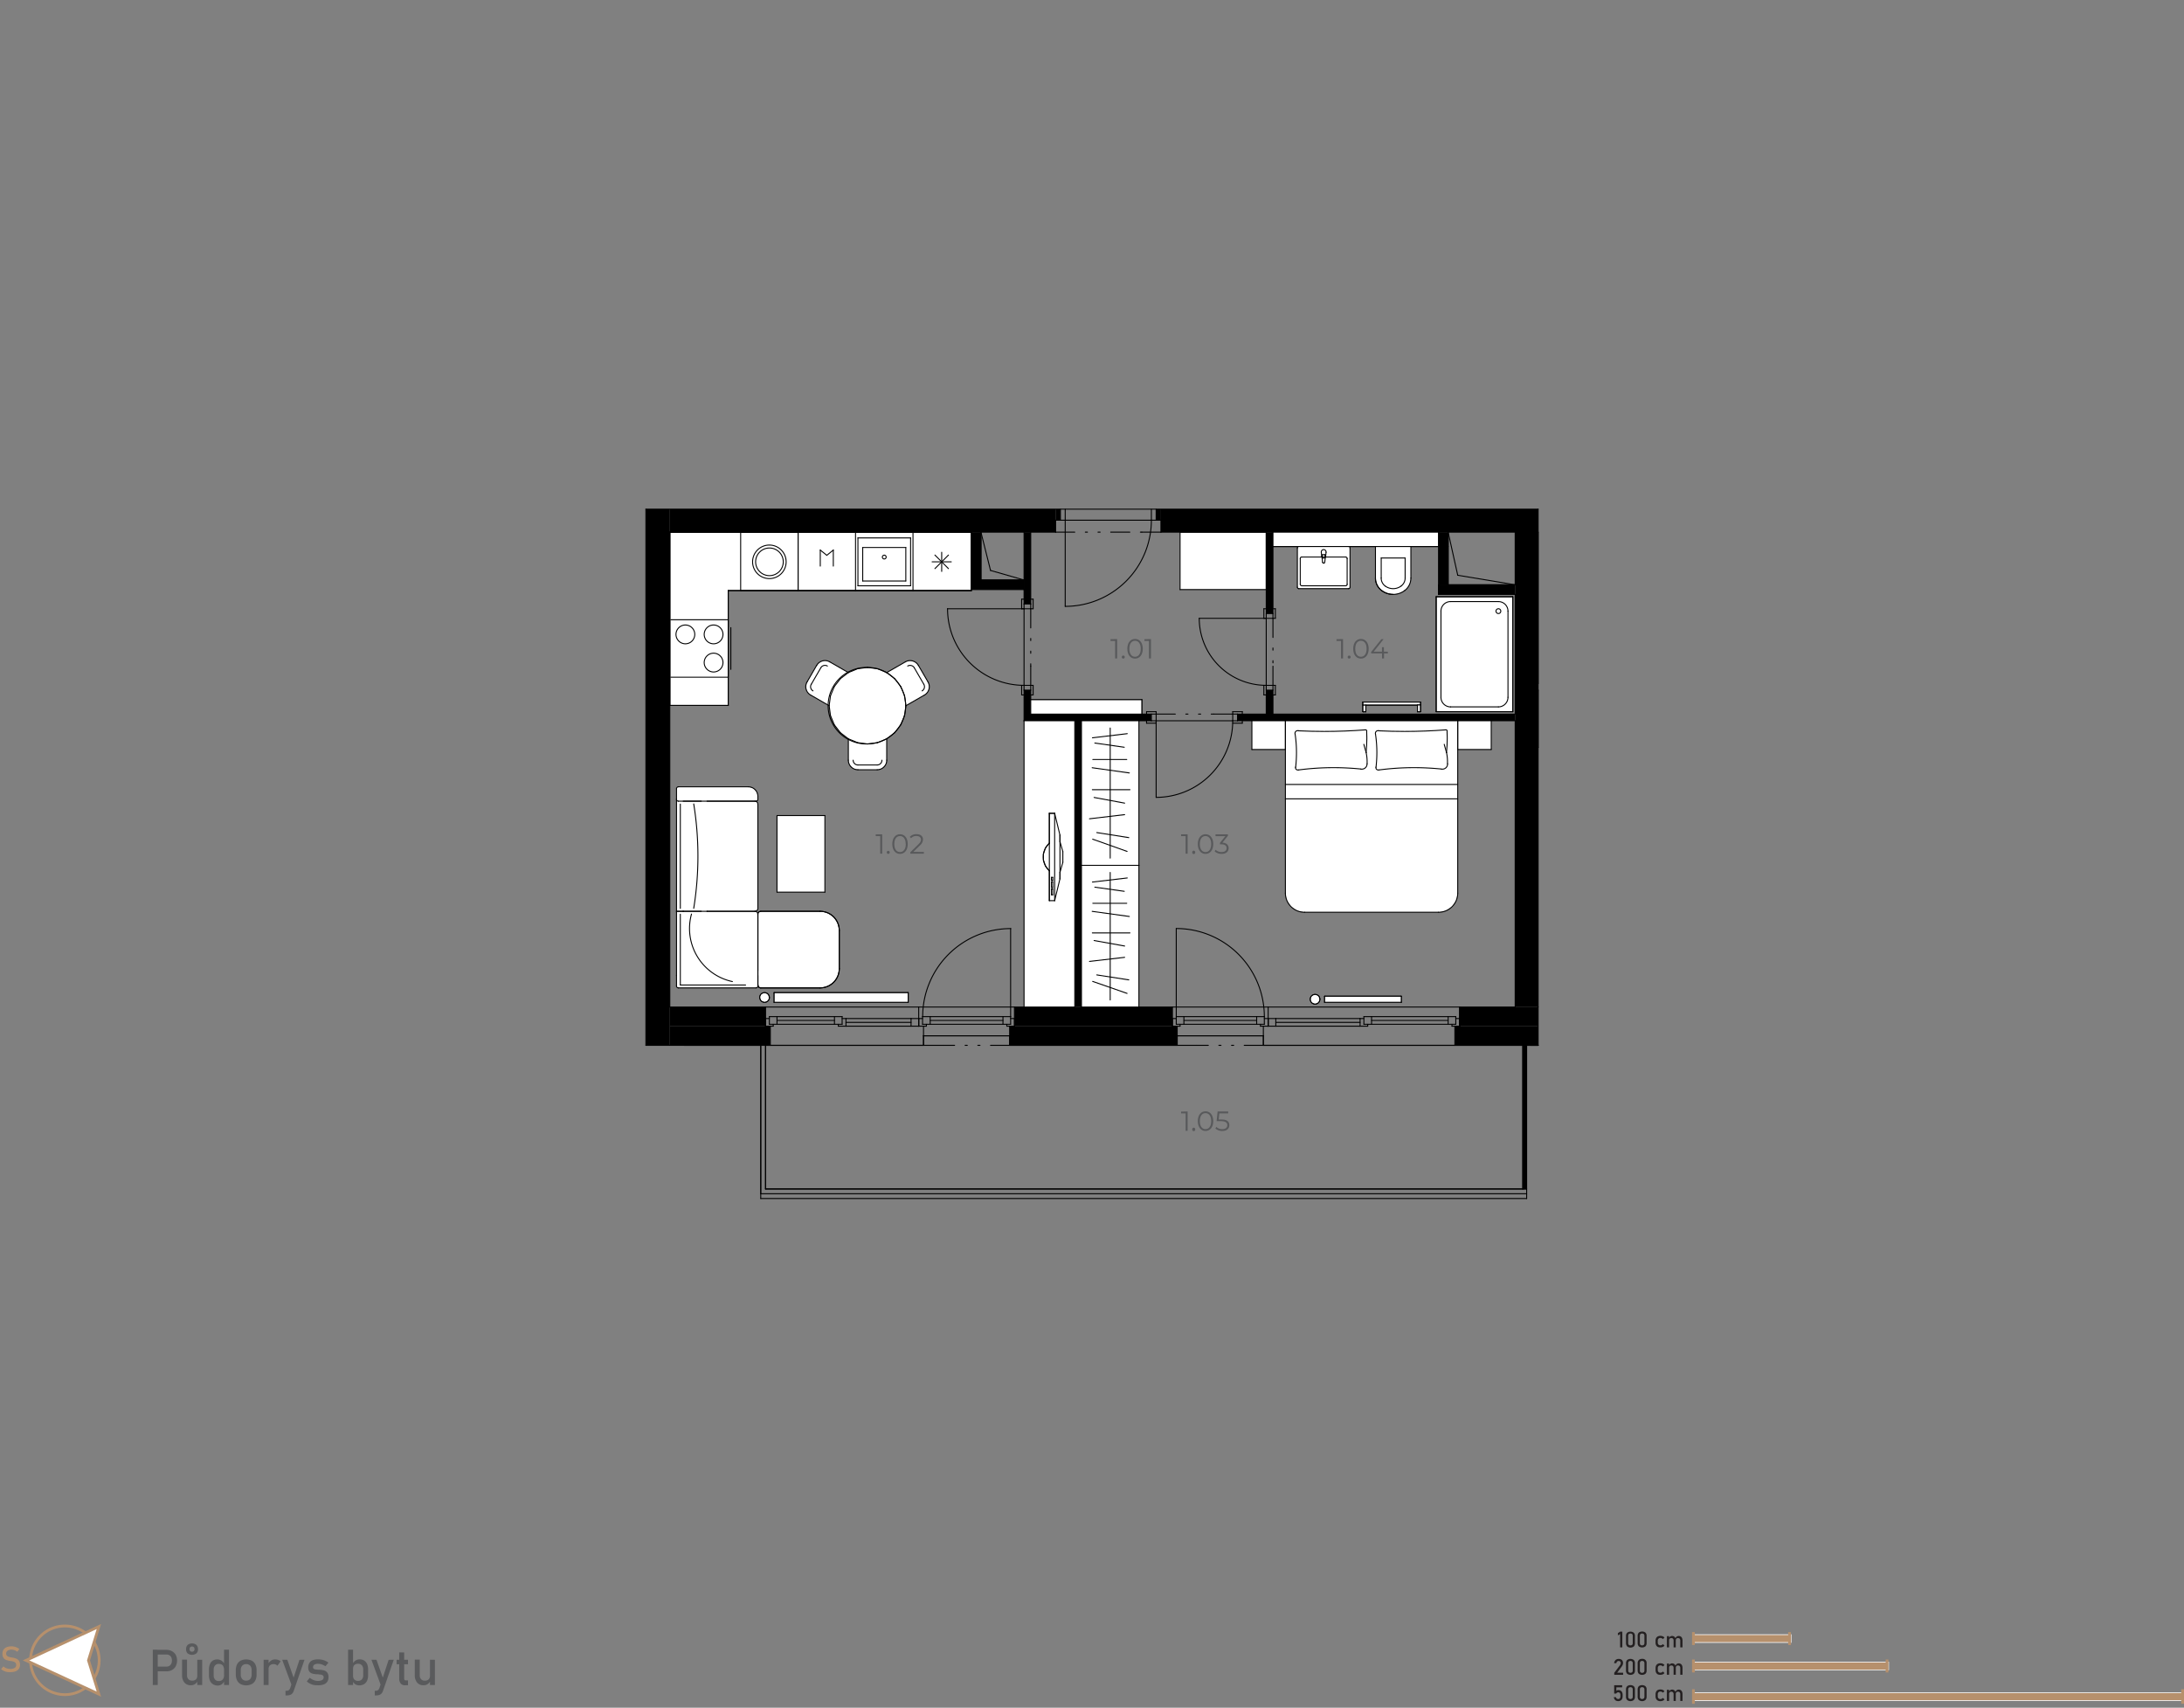 <svg xmlns="http://www.w3.org/2000/svg" xmlns:xlink="http://www.w3.org/1999/xlink" viewBox="0 0 790.58 618.13"><rect x="0" y="0" width="790.58" height="618.13" fill="#808080" stroke="none"/><defs><style>.a,.f{fill:none;}.b{fill:#595a5c;}.c{fill:#b6906c;}.d,.g{fill:#fff;}.e{fill:#231f20;}.f{stroke:#000;stroke-linecap:round;stroke-linejoin:round;stroke-width:0.35px;}.g,.h{fill-rule:evenodd;}.i{clip-path:url(#a);}.j{fill:#58595b;}</style><clipPath id="a"><polygon class="a" points="233.8 184.3 233.8 378.37 275.38 378.37 275.38 433.82 552.63 433.82 552.63 378.37 556.78 378.37 556.78 184.3 233.8 184.3"/></clipPath></defs><path class="b" d="M55.31,597.13H57.1V609.9H55.31Zm.92,6.11h4.09a1.89,1.89,0,0,0,1-.27,1.82,1.82,0,0,0,.68-.77,2.67,2.67,0,0,0,.24-1.16,2.7,2.7,0,0,0-.24-1.16,1.82,1.82,0,0,0-1.7-1H56.23v-1.7h4a4.09,4.09,0,0,1,2,.48A3.45,3.45,0,0,1,63.62,599a4.64,4.64,0,0,1,0,4.11,3.34,3.34,0,0,1-1.35,1.36,4,4,0,0,1-2,.49h-4Z"/><path class="b" d="M67.7,606.33a2.07,2.07,0,0,0,.49,1.48,1.76,1.76,0,0,0,1.37.52,1.89,1.89,0,0,0,1.37-.46,1.79,1.79,0,0,0,.48-1.33l.12,1.91A2.58,2.58,0,0,1,69.06,610a2.89,2.89,0,0,1-2.33-1,4.08,4.08,0,0,1-.82-2.73v-5.55H67.7Zm.22-7.86a1.93,1.93,0,0,1-.56-1.5,2.07,2.07,0,0,1,.56-1.57,2.56,2.56,0,0,1,3.18,0,2.08,2.08,0,0,1,.57,1.56,1.94,1.94,0,0,1-.57,1.5,2.65,2.65,0,0,1-3.18,0Zm2.26-.86a.94.94,0,0,0,.24-.68,1,1,0,0,0-.24-.7.91.91,0,0,0-.67-.25.92.92,0,0,0-.67.25,1,1,0,0,0-.23.7,1,1,0,0,0,.23.68.92.92,0,0,0,.67.24A.9.9,0,0,0,70.18,597.61Zm1.23,3.17h1.78v9.12H71.41Z"/><path class="b" d="M77.1,609.63A2.82,2.82,0,0,1,76,608.36a5.08,5.08,0,0,1-.36-2v-2a5.05,5.05,0,0,1,.36-2,2.71,2.71,0,0,1,1-1.27,3,3,0,0,1,1.65-.44,2.71,2.71,0,0,1,1.48.42,3.22,3.22,0,0,1,1.09,1.19l-.18,1.86a2.19,2.19,0,0,0-.22-1,1.48,1.48,0,0,0-.61-.63,2,2,0,0,0-1-.21,1.71,1.71,0,0,0-1.37.55,2.26,2.26,0,0,0-.49,1.56v2a2.19,2.19,0,0,0,.49,1.54,1.74,1.74,0,0,0,1.37.54,1.93,1.93,0,0,0,1-.23,1.45,1.45,0,0,0,.61-.64,2.25,2.25,0,0,0,.22-1l.12,1.92a2.66,2.66,0,0,1-.89,1.14,2.56,2.56,0,0,1-1.53.45A3.19,3.19,0,0,1,77.1,609.63Zm4-12.5H82.9V609.9H81.11Z"/><path class="b" d="M87.09,609.57a3.09,3.09,0,0,1-1.29-1.36,4.85,4.85,0,0,1-.44-2.15v-1.48a4.71,4.71,0,0,1,.44-2.12,3.12,3.12,0,0,1,1.29-1.35,4.71,4.71,0,0,1,4.06,0,3.12,3.12,0,0,1,1.29,1.35,4.71,4.71,0,0,1,.44,2.12v1.51a4.79,4.79,0,0,1-.44,2.13,3.12,3.12,0,0,1-1.29,1.35,4.62,4.62,0,0,1-4.06,0Zm3.49-1.83a2.43,2.43,0,0,0,.51-1.65v-1.51a2.43,2.43,0,0,0-.51-1.65,1.88,1.88,0,0,0-1.46-.58,1.85,1.85,0,0,0-1.45.58,2.38,2.38,0,0,0-.52,1.65v1.51a2.38,2.38,0,0,0,.52,1.65,1.82,1.82,0,0,0,1.45.59A1.85,1.85,0,0,0,90.58,607.74Z"/><path class="b" d="M95.43,600.78h1.79v9.12H95.43Zm4.42,1.72a2.16,2.16,0,0,0-.83-.15,1.83,1.83,0,0,0-1.33.47,1.79,1.79,0,0,0-.47,1.31L97,602.37a3.32,3.32,0,0,1,1.09-1.27,2.58,2.58,0,0,1,1.48-.45,3.39,3.39,0,0,1,1.13.18,2.62,2.62,0,0,1,.88.53l-1.17,1.58A1.56,1.56,0,0,0,99.85,602.5Z"/><path class="b" d="M102.15,600.78H104l2.81,7.93-1,1.94Zm8.07,0L106.34,612a2.6,2.6,0,0,1-.56,1,1.87,1.87,0,0,1-.84.52,4,4,0,0,1-1.23.16h-.36V612h.36a1.46,1.46,0,0,0,.8-.2,1.74,1.74,0,0,0,.51-.7l3.38-10.31Z"/><path class="b" d="M113.51,609.88a5.76,5.76,0,0,1-1.32-.48,4.89,4.89,0,0,1-1.13-.79l1.06-1.31a5.86,5.86,0,0,0,1.47.85,4.18,4.18,0,0,0,1.44.28,3.11,3.11,0,0,0,1.6-.33,1.1,1.1,0,0,0,.53-1,.79.79,0,0,0-.29-.66,1.66,1.66,0,0,0-.72-.29c-.29,0-.69-.1-1.22-.14h-.15l-.14,0h-.15a6.45,6.45,0,0,1-1.5-.26,2,2,0,0,1-1-.7,2.38,2.38,0,0,1-.41-1.49,3.07,3.07,0,0,1,.39-1.61,2.41,2.41,0,0,1,1.18-1,5.29,5.29,0,0,1,2-.32,6.38,6.38,0,0,1,2.6.52,6.16,6.16,0,0,1,1.13.66l-1.08,1.31a5.59,5.59,0,0,0-1.35-.66,4,4,0,0,0-1.3-.22,2.44,2.44,0,0,0-1.37.31,1.08,1.08,0,0,0-.46.94.64.64,0,0,0,.26.55,1.72,1.72,0,0,0,.66.25c.26,0,.64.07,1.12.1h.34a7.67,7.67,0,0,1,1.63.25,2.24,2.24,0,0,1,1.13.77,2.62,2.62,0,0,1,.45,1.65,2.92,2.92,0,0,1-.42,1.63,2.54,2.54,0,0,1-1.27,1A5.88,5.88,0,0,1,115,610,7.38,7.38,0,0,1,113.51,609.88Z"/><path class="b" d="M126,597.13h1.8V609.9H126Zm2.6,12.5a2.39,2.39,0,0,1-.93-1.16l.13-1.91a2.22,2.22,0,0,0,.21,1,1.48,1.48,0,0,0,.61.63,1.93,1.93,0,0,0,1,.22,1.74,1.74,0,0,0,1.37-.54,2.18,2.18,0,0,0,.49-1.53v-2a2.26,2.26,0,0,0-.49-1.56,1.71,1.71,0,0,0-1.37-.55,2,2,0,0,0-1,.21,1.36,1.36,0,0,0-.61.62,2.12,2.12,0,0,0-.21,1l-.19-1.76a3.37,3.37,0,0,1,1.08-1.24,2.67,2.67,0,0,1,1.49-.43,3,3,0,0,1,1.65.43,2.9,2.9,0,0,1,1.06,1.27,5.1,5.1,0,0,1,.36,2v2a4.94,4.94,0,0,1-.37,2,2.79,2.79,0,0,1-1.08,1.26,3.25,3.25,0,0,1-1.71.44A2.73,2.73,0,0,1,128.57,609.63Z"/><path class="b" d="M134.46,600.78h1.82l2.81,7.93-1,1.94Zm8.07,0L138.65,612a2.6,2.6,0,0,1-.56,1,1.87,1.87,0,0,1-.84.52,4,4,0,0,1-1.23.16h-.36V612H136a1.46,1.46,0,0,0,.8-.2,1.74,1.74,0,0,0,.51-.7l3.37-10.31Z"/><path class="b" d="M143.57,600.78h4.12v1.62h-4.12Zm1.46,8.56a2.77,2.77,0,0,1-.52-1.81v-9.4h1.8v9.42a.84.84,0,0,0,.13.51.46.46,0,0,0,.39.18h.86V610h-1A2,2,0,0,1,145,609.34Z"/><path class="b" d="M151.94,606.33a2.07,2.07,0,0,0,.49,1.48,1.76,1.76,0,0,0,1.37.52,1.91,1.91,0,0,0,1.37-.46,1.79,1.79,0,0,0,.48-1.33l.12,1.91A2.58,2.58,0,0,1,153.3,610a2.89,2.89,0,0,1-2.33-1,4.08,4.08,0,0,1-.82-2.73v-5.55h1.79Zm3.71-5.55h1.78v9.12h-1.78Z"/><rect class="c" x="612.92" y="591.68" width="35.43" height="2.83"/><path class="d" d="M648.48,594.64H612.79v-3.08h35.69ZM613,594.39h35.19v-2.58H613Z"/><rect class="c" x="612.92" y="601.6" width="70.74" height="2.83"/><path class="d" d="M683.78,604.56h-71v-3.08h71ZM613,604.31h70.49v-2.58H613Z"/><rect class="c" x="612.92" y="612.72" width="177.16" height="2.84"/><path class="d" d="M790.21,615.68H612.79V612.6H790.21ZM613,615.43H790v-2.58H613Z"/><path class="e" d="M587.26,596.28h-.8v-4.82l-.81.5v-.83l.81-.53h.8Z"/><path class="e" d="M589,595.91a1.67,1.67,0,0,1-.41-1.19v-2.58A1.65,1.65,0,0,1,589,591a2,2,0,0,1,2.42,0,1.65,1.65,0,0,1,.41,1.19v2.58a1.65,1.65,0,0,1-.41,1.19,2,2,0,0,1-2.42,0Zm1.83-.55a.89.89,0,0,0,.2-.64v-2.58a.89.89,0,0,0-.2-.64.82.82,0,0,0-.62-.22.86.86,0,0,0-.63.22.94.94,0,0,0-.2.64v2.58a.9.9,0,0,0,.21.64,1,1,0,0,0,1.24,0Z"/><path class="e" d="M593.22,595.91a1.67,1.67,0,0,1-.41-1.19v-2.58a1.65,1.65,0,0,1,.41-1.19,2,2,0,0,1,2.42,0,1.61,1.61,0,0,1,.41,1.19v2.58a1.65,1.65,0,0,1-.41,1.19,2,2,0,0,1-2.42,0Zm1.83-.55a.9.9,0,0,0,.21-.64v-2.58a.94.94,0,0,0-.2-.64.86.86,0,0,0-.63-.22.82.82,0,0,0-.62.22.89.89,0,0,0-.2.64v2.58a.89.89,0,0,0,.2.64,1,1,0,0,0,1.24,0Z"/><path class="e" d="M600.1,596.13a1.45,1.45,0,0,1-.6-.6,2.06,2.06,0,0,1-.21-1v-.67a2,2,0,0,1,.21-.94,1.37,1.37,0,0,1,.6-.59,2,2,0,0,1,.95-.21,2.21,2.21,0,0,1,.59.08,1.68,1.68,0,0,1,.51.22,1.54,1.54,0,0,1,.37.35l-.58.52a1.17,1.17,0,0,0-.4-.3,1.13,1.13,0,0,0-.48-.11.94.94,0,0,0-.71.26,1,1,0,0,0-.26.72v.67a1,1,0,0,0,.25.74.94.94,0,0,0,.72.27,1,1,0,0,0,.48-.12,1,1,0,0,0,.4-.32l.58.56a1.38,1.38,0,0,1-.38.34,1.62,1.62,0,0,1-.5.22,2.27,2.27,0,0,1-.59.07A2.12,2.12,0,0,1,600.1,596.13Z"/><path class="e" d="M603.4,592.22h.79v4.06h-.79Zm2.42,1.6a1,1,0,0,0-.21-.67.78.78,0,0,0-.6-.23.81.81,0,0,0-.6.21.73.73,0,0,0-.22.58l-.08-.78a1.46,1.46,0,0,1,.49-.57,1.22,1.22,0,0,1,.67-.2,1.33,1.33,0,0,1,.73.2,1.18,1.18,0,0,1,.46.56,2.4,2.4,0,0,1,.15.89v2.47h-.79Zm2.42,0a.93.93,0,0,0-.22-.67.85.85,0,0,0-.63-.23.72.72,0,0,0-.57.23.9.9,0,0,0-.21.64l-.16-.78a1.61,1.61,0,0,1,.51-.63,1.23,1.23,0,0,1,.69-.22,1.37,1.37,0,0,1,.75.2,1.09,1.09,0,0,1,.47.56,2.21,2.21,0,0,1,.17.89v2.47h-.8Z"/><path class="e" d="M584.33,605.5l2-2.64a1.85,1.85,0,0,0,.27-.47,1.29,1.29,0,0,0,.09-.45h0a.67.67,0,0,0-.2-.53.81.81,0,0,0-.56-.19.76.76,0,0,0-.56.21,1,1,0,0,0-.27.58h-.82a2,2,0,0,1,.29-.83,1.42,1.42,0,0,1,.56-.53,1.67,1.67,0,0,1,.79-.18,1.93,1.93,0,0,1,.87.17,1.21,1.21,0,0,1,.54.51,1.55,1.55,0,0,1,.19.8h0a1.84,1.84,0,0,1-.12.63,2.8,2.8,0,0,1-.35.63l-1.65,2.24h2.15v.76h-3.2Z"/><path class="e" d="M589,605.83a1.67,1.67,0,0,1-.41-1.19v-2.58a1.65,1.65,0,0,1,.41-1.19,2,2,0,0,1,2.42,0,1.65,1.65,0,0,1,.41,1.19v2.58a1.65,1.65,0,0,1-.41,1.19,2,2,0,0,1-2.42,0Zm1.83-.55a.89.89,0,0,0,.2-.64v-2.58a.89.89,0,0,0-.2-.64.82.82,0,0,0-.62-.22.86.86,0,0,0-.63.22.94.94,0,0,0-.19.64v2.58a.89.89,0,0,0,.2.64,1,1,0,0,0,1.24,0Z"/><path class="e" d="M593.22,605.83a1.67,1.67,0,0,1-.41-1.19v-2.58a1.61,1.61,0,0,1,.42-1.19,1.59,1.59,0,0,1,1.2-.42,1.45,1.45,0,0,1,1.62,1.61v2.58a1.61,1.61,0,0,1-.41,1.19,2,2,0,0,1-2.42,0Zm1.84-.55a.94.94,0,0,0,.2-.64v-2.58a.94.94,0,0,0-.2-.64.84.84,0,0,0-.63-.22.82.82,0,0,0-.62.22.89.89,0,0,0-.2.64v2.58a.89.89,0,0,0,.2.64.82.82,0,0,0,.62.22A.86.86,0,0,0,595.06,605.28Z"/><path class="e" d="M600.1,606.05a1.45,1.45,0,0,1-.6-.6,2.06,2.06,0,0,1-.2-1v-.67a2,2,0,0,1,.2-.94,1.37,1.37,0,0,1,.6-.59,2,2,0,0,1,.95-.21,2.35,2.35,0,0,1,.6.08,1.73,1.73,0,0,1,.5.22,1.38,1.38,0,0,1,.37.35l-.58.52a1.08,1.08,0,0,0-.4-.3,1.13,1.13,0,0,0-.48-.11,1,1,0,0,0-.71.26,1,1,0,0,0-.26.72v.67a1,1,0,0,0,.25.74.94.94,0,0,0,.72.27,1.14,1.14,0,0,0,.88-.44l.58.56a1.38,1.38,0,0,1-.38.34,1.62,1.62,0,0,1-.5.22,2.22,2.22,0,0,1-.59.07A2.12,2.12,0,0,1,600.1,606.05Z"/><path class="e" d="M603.4,602.14h.79v4.06h-.79Zm2.42,1.6a1,1,0,0,0-.21-.67.78.78,0,0,0-.6-.23.81.81,0,0,0-.6.21.73.73,0,0,0-.22.58l-.08-.78a1.46,1.46,0,0,1,.49-.57,1.22,1.22,0,0,1,.67-.2,1.3,1.3,0,0,1,.73.2,1.18,1.18,0,0,1,.46.56,2.4,2.4,0,0,1,.16.89v2.47h-.8Zm2.42,0a.93.93,0,0,0-.22-.67.85.85,0,0,0-.63-.23.73.73,0,0,0-.57.23.89.89,0,0,0-.2.64l-.16-.78a1.51,1.51,0,0,1,.5-.63,1.23,1.23,0,0,1,.69-.22,1.35,1.35,0,0,1,.75.2,1.16,1.16,0,0,1,.48.56,2.4,2.4,0,0,1,.16.89v2.47h-.8Z"/><path class="e" d="M585,615.58a1.34,1.34,0,0,1-.54-.49,2,2,0,0,1-.28-.77h.8a.75.75,0,0,0,.25.49.85.85,0,0,0,.54.17.72.72,0,0,0,.59-.25,1.1,1.1,0,0,0,.21-.72v-.48a1.1,1.1,0,0,0-.21-.72.72.72,0,0,0-.59-.25.83.83,0,0,0-.4.11,1.18,1.18,0,0,0-.34.33h-.72v-3h2.89v.76h-2.1V612a1,1,0,0,1,.34-.18.94.94,0,0,1,.37-.07,1.68,1.68,0,0,1,.84.2,1.29,1.29,0,0,1,.53.6,2.07,2.07,0,0,1,.19.94V614a2.25,2.25,0,0,1-.19.94,1.31,1.31,0,0,1-.55.59,1.69,1.69,0,0,1-.86.21A1.74,1.74,0,0,1,585,615.58Z"/><path class="e" d="M589,615.32a1.65,1.65,0,0,1-.41-1.19v-2.58a1.67,1.67,0,0,1,.41-1.19,2,2,0,0,1,2.42,0,1.65,1.65,0,0,1,.41,1.19v2.58a1.64,1.64,0,0,1-.41,1.19,1.92,1.92,0,0,1-2.42,0Zm1.83-.55a.89.89,0,0,0,.2-.64v-2.58a.88.88,0,0,0-.2-.63.78.78,0,0,0-.62-.22.82.82,0,0,0-.63.22.93.93,0,0,0-.2.63v2.58a.9.9,0,0,0,.21.64,1,1,0,0,0,1.24,0Z"/><path class="e" d="M593.22,615.32a1.65,1.65,0,0,1-.41-1.19v-2.58a1.67,1.67,0,0,1,.41-1.19,2,2,0,0,1,2.42,0,1.61,1.61,0,0,1,.41,1.19v2.58a1.64,1.64,0,0,1-.41,1.19,1.92,1.92,0,0,1-2.42,0Zm1.83-.55a.9.9,0,0,0,.21-.64v-2.58a.93.93,0,0,0-.2-.63.82.82,0,0,0-.63-.22.78.78,0,0,0-.62.22.88.88,0,0,0-.2.63v2.58a.89.89,0,0,0,.2.64,1,1,0,0,0,1.24,0Z"/><path class="e" d="M600.1,615.54a1.45,1.45,0,0,1-.6-.6,2,2,0,0,1-.21-1v-.67a2,2,0,0,1,.21-.94,1.45,1.45,0,0,1,.6-.6,2,2,0,0,1,.95-.2,2.22,2.22,0,0,1,.59.07,2,2,0,0,1,.51.22,1.76,1.76,0,0,1,.37.35l-.58.52a1.17,1.17,0,0,0-.4-.3,1.13,1.13,0,0,0-.48-.11.94.94,0,0,0-.71.26,1,1,0,0,0-.26.73V614a1.07,1.07,0,0,0,.25.74,1,1,0,0,0,.72.26,1.13,1.13,0,0,0,.48-.11,1.26,1.26,0,0,0,.4-.32l.58.55a1.42,1.42,0,0,1-.38.35,1.88,1.88,0,0,1-.5.21,2.27,2.27,0,0,1-.59.08A2,2,0,0,1,600.1,615.54Z"/><path class="e" d="M603.4,611.63h.79v4.06h-.79Zm2.42,1.6a1,1,0,0,0-.21-.66.75.75,0,0,0-.6-.24.81.81,0,0,0-.6.21.75.75,0,0,0-.22.58l-.08-.78a1.5,1.5,0,0,1,.49-.56,1.15,1.15,0,0,1,.67-.2,1.32,1.32,0,0,1,.73.19,1.28,1.28,0,0,1,.46.56,2.42,2.42,0,0,1,.15.9v2.46h-.79Zm2.42,0a.91.91,0,0,0-.22-.66.82.82,0,0,0-.63-.24.72.72,0,0,0-.57.23.9.9,0,0,0-.21.64l-.16-.78a1.51,1.51,0,0,1,.51-.62,1.16,1.16,0,0,1,.69-.22,1.37,1.37,0,0,1,.75.19,1.18,1.18,0,0,1,.47.56,2.22,2.22,0,0,1,.17.9v2.46h-.8Z"/><path class="c" d="M23.49,613.89A12.92,12.92,0,1,1,36.4,601,12.93,12.93,0,0,1,23.49,613.89Zm0-24.83A11.92,11.92,0,1,0,35.4,601,11.93,11.93,0,0,0,23.49,589.06Z"/><polygon class="d" points="35.77 588.74 9.42 600.98 35.77 613.21 32.02 600.98 35.77 588.74"/><path class="c" d="M36.58,614.14,8.23,601l28.35-13.17-4,13.17ZM10.61,601,35,612.29,31.5,601,35,589.66Z"/><path class="c" d="M2.52,605.19a5,5,0,0,1-1.11-.38,4.4,4.4,0,0,1-1-.64l.81-1a3.72,3.72,0,0,0,1.16.69,4.08,4.08,0,0,0,1.38.23,2.73,2.73,0,0,0,1.55-.38,1.17,1.17,0,0,0,.55-1.05h0a1.12,1.12,0,0,0-.25-.77,1.44,1.44,0,0,0-.64-.42,8.23,8.23,0,0,0-1-.25H3.89l-.1,0a9.48,9.48,0,0,1-1.5-.36,2.08,2.08,0,0,1-1-.73,2.42,2.42,0,0,1-.41-1.51h0a2.77,2.77,0,0,1,.38-1.47,2.44,2.44,0,0,1,1.12-.92,4.48,4.48,0,0,1,1.77-.32,4.6,4.6,0,0,1,1,.11,4.9,4.9,0,0,1,1.86.86l-.73,1a4.61,4.61,0,0,0-1-.58,3,3,0,0,0-1.06-.2,2.44,2.44,0,0,0-1.46.38,1.24,1.24,0,0,0-.53,1.07h0a1,1,0,0,0,.27.75,1.74,1.74,0,0,0,.67.4,9.3,9.3,0,0,0,1.12.27h.24a7.93,7.93,0,0,1,1.4.41,2.22,2.22,0,0,1,.94.76,2.4,2.4,0,0,1,.38,1.43h0a2.62,2.62,0,0,1-.4,1.45,2.54,2.54,0,0,1-1.16.91,4.8,4.8,0,0,1-1.83.31A6.44,6.44,0,0,1,2.52,605.19Z"/><rect class="c" x="612.5" y="600.68" width="1" height="4.68"/><rect class="c" x="612.5" y="590.76" width="1" height="4.68"/><rect class="c" x="612.5" y="611.45" width="1" height="5.24"/><rect class="c" x="789.58" y="611.45" width="1" height="5.24"/><rect class="c" x="682.59" y="600.68" width="1" height="4.68"/><rect class="c" x="647.3" y="590.76" width="1" height="4.68"/><rect class="a" width="790.34" height="618.13"/><line class="f" x1="556.79" y1="378.37" x2="554.01" y2="378.37"/><line class="f" x1="277.12" y1="378.37" x2="277.12" y2="430.36"/><line class="f" x1="334.3" y1="378.37" x2="277.12" y2="378.37"/><line class="f" x1="334.3" y1="374.91" x2="334.3" y2="378.37"/><line class="f" x1="365.49" y1="374.91" x2="334.3" y2="374.91"/><line class="f" x1="365.49" y1="378.37" x2="365.49" y2="374.91"/><line class="f" x1="426.13" y1="378.37" x2="365.49" y2="378.37"/><line class="f" x1="426.13" y1="374.91" x2="426.13" y2="378.37"/><line class="f" x1="457.32" y1="374.91" x2="426.13" y2="374.91"/><line class="f" x1="457.32" y1="378.37" x2="457.32" y2="374.91"/><line class="f" x1="551.24" y1="378.37" x2="457.32" y2="378.37"/><line class="f" x1="551.24" y1="430.36" x2="551.24" y2="378.37"/><line class="f" x1="277.12" y1="430.36" x2="551.24" y2="430.36"/><line class="f" x1="556.79" y1="249.8" x2="556.79" y2="270.59"/><line class="f" x1="556.79" y1="249.8" x2="556.79" y2="249.8"/><line class="f" x1="556.79" y1="270.6" x2="556.79" y2="270.6"/><polygon class="g" points="263.25 192.62 351.63 192.62 351.63 213.76 263.6 213.76 263.6 255.35 242.46 255.35 242.46 192.62 263.25 192.62"/><line class="f" x1="263.25" y1="192.62" x2="351.63" y2="192.62"/><line class="f" x1="351.63" y1="192.62" x2="351.63" y2="213.76"/><line class="f" x1="351.63" y1="213.76" x2="263.6" y2="213.76"/><line class="f" x1="263.6" y1="213.76" x2="263.6" y2="255.35"/><line class="f" x1="263.6" y1="255.35" x2="242.46" y2="255.35"/><line class="f" x1="242.46" y1="255.35" x2="242.46" y2="192.62"/><line class="f" x1="242.46" y1="192.62" x2="263.25" y2="192.62"/><rect class="d" x="519.88" y="216.01" width="27.72" height="41.59"/><line class="f" x1="547.6" y1="257.6" x2="519.88" y2="257.6"/><line class="f" x1="519.88" y1="257.6" x2="519.88" y2="216.01"/><line class="f" x1="519.88" y1="216.01" x2="547.6" y2="216.01"/><line class="f" x1="547.6" y1="216.01" x2="547.6" y2="257.6"/><rect class="d" x="427.17" y="192.62" width="31.19" height="20.79"/><line class="f" x1="427.17" y1="192.62" x2="427.17" y2="213.41"/><line class="f" x1="458.36" y1="192.62" x2="427.17" y2="192.62"/><line class="f" x1="458.36" y1="213.41" x2="458.36" y2="192.62"/><line class="f" x1="427.17" y1="213.41" x2="458.36" y2="213.41"/><polygon class="h" points="233.8 378.37 233.8 192.97 233.8 184.3 242.46 184.3 242.46 378.37 233.8 378.37"/><rect x="365.49" y="371.44" width="60.65" height="6.93"/><polygon class="h" points="242.46 371.44 278.85 371.44 278.85 378.38 275.38 378.38 247.66 378.38 242.46 378.38 242.46 371.44"/><polygon class="h" points="526.63 378.37 526.63 371.44 556.78 371.44 556.78 378.37 552.63 378.37 526.63 378.37"/><rect x="242.46" y="364.51" width="34.66" height="6.93"/><rect x="528.37" y="364.51" width="28.42" height="6.93"/><rect x="367.22" y="364.51" width="57.18" height="6.93"/><rect x="242.46" y="184.3" width="139.66" height="8.32"/><polygon class="h" points="420.24 192.62 420.24 184.31 556.78 184.31 556.78 192.62 556.78 364.51 548.47 364.51 548.47 192.62 420.24 192.62"/><polygon class="h" points="447.97 260.89 447.97 258.47 458.36 258.47 458.36 249.8 460.79 249.8 460.79 258.47 548.47 258.47 548.47 260.89 447.97 260.89"/><polygon class="h" points="416.78 258.47 416.78 260.89 391.48 260.89 391.48 364.51 389.05 364.51 389.05 260.89 370.69 260.89 370.69 249.8 373.11 249.8 373.11 258.47 416.78 258.47"/><rect x="370.69" y="192.62" width="2.43" height="25.99"/><rect x="418.51" y="184.3" width="1.73" height="3.99"/><rect x="382.12" y="184.3" width="1.73" height="3.99"/><rect x="458.36" y="192.62" width="2.43" height="29.46"/><polygon class="h" points="520.74 215.15 520.74 211.68 524.21 211.68 548.47 211.68 548.47 215.15 520.74 215.15"/><rect x="520.74" y="192.62" width="3.47" height="19.06"/><polygon class="h" points="370.69 213.41 351.63 213.41 351.63 192.62 355.09 192.62 355.09 209.95 370.69 209.95 370.69 213.41"/><polygon class="h" points="551.24 378.37 554.01 378.37 552.63 378.37 552.63 430.36 551.24 430.36 551.24 378.37"/><line class="f" x1="552.63" y1="378.37" x2="526.63" y2="378.37"/><line class="f" x1="556.79" y1="378.37" x2="552.63" y2="378.37"/><line class="f" x1="426.13" y1="378.37" x2="365.49" y2="378.37"/><line class="f" x1="556.79" y1="364.51" x2="556.79" y2="364.51"/><line class="f" x1="424.4" y1="364.51" x2="391.48" y2="364.51"/><line class="f" x1="389.05" y1="364.51" x2="367.22" y2="364.51"/><line class="f" x1="275.38" y1="378.37" x2="247.66" y2="378.37"/><line class="f" x1="278.85" y1="378.37" x2="275.38" y2="378.37"/><line class="f" x1="277.12" y1="364.51" x2="242.46" y2="364.51"/><line class="f" x1="528.37" y1="364.51" x2="528.37" y2="371.44"/><line class="f" x1="548.47" y1="364.51" x2="528.37" y2="364.51"/><line class="f" x1="528.37" y1="371.44" x2="528.37" y2="364.51"/><line class="f" x1="424.4" y1="371.44" x2="424.4" y2="364.51"/><line class="f" x1="367.22" y1="371.44" x2="367.22" y2="364.51"/><line class="f" x1="277.12" y1="371.44" x2="277.12" y2="364.51"/><line class="f" x1="551.24" y1="378.37" x2="551.24" y2="430.36"/><line class="f" x1="551.24" y1="430.36" x2="552.63" y2="430.36"/><line class="f" x1="278.85" y1="371.44" x2="278.85" y2="378.37"/><line class="f" x1="277.12" y1="371.44" x2="278.85" y2="371.44"/><line class="f" x1="426.13" y1="371.44" x2="426.13" y2="378.37"/><line class="f" x1="424.4" y1="371.44" x2="426.13" y2="371.44"/><line class="f" x1="365.49" y1="371.44" x2="365.49" y2="378.37"/><line class="f" x1="365.49" y1="371.44" x2="367.22" y2="371.44"/><line class="f" x1="526.64" y1="371.44" x2="526.64" y2="378.37"/><line class="f" x1="526.64" y1="371.44" x2="528.37" y2="371.44"/><line class="f" x1="242.46" y1="364.51" x2="242.46" y2="192.62"/><line class="f" x1="277.12" y1="378.37" x2="277.12" y2="430.36"/><line class="f" x1="277.12" y1="430.36" x2="552.63" y2="430.36"/><line class="f" x1="528.37" y1="364.51" x2="459.06" y2="364.51"/><line class="f" x1="459.06" y1="364.51" x2="424.4" y2="364.51"/><line class="f" x1="277.12" y1="364.51" x2="332.56" y2="364.51"/><line class="f" x1="332.56" y1="364.51" x2="367.22" y2="364.51"/><line class="f" x1="278.85" y1="378.37" x2="334.3" y2="378.37"/><line class="f" x1="332.56" y1="364.51" x2="332.56" y2="371.44"/><line class="f" x1="334.3" y1="371.44" x2="334.3" y2="378.37"/><line class="f" x1="334.3" y1="374.91" x2="365.49" y2="374.91"/><line class="f" x1="335.34" y1="370.75" x2="335.34" y2="371.44"/><line class="f" x1="335.34" y1="371.44" x2="332.56" y2="371.44"/><line class="f" x1="332.56" y1="371.44" x2="332.56" y2="368.67"/><line class="f" x1="332.56" y1="368.67" x2="333.95" y2="368.67"/><line class="f" x1="333.95" y1="367.98" x2="336.72" y2="367.98"/><line class="f" x1="336.72" y1="367.98" x2="336.72" y2="370.75"/><line class="f" x1="336.72" y1="370.75" x2="333.95" y2="370.75"/><line class="f" x1="333.95" y1="370.75" x2="333.95" y2="367.98"/><line class="f" x1="365.83" y1="367.98" x2="363.06" y2="367.98"/><line class="f" x1="363.06" y1="367.98" x2="363.06" y2="370.75"/><line class="f" x1="363.06" y1="370.75" x2="365.83" y2="370.75"/><line class="f" x1="365.83" y1="370.75" x2="365.83" y2="367.98"/><line class="f" x1="336.72" y1="367.98" x2="363.06" y2="367.98"/><line class="f" x1="363.06" y1="370.75" x2="336.72" y2="370.75"/><line class="f" x1="336.72" y1="369.36" x2="363.06" y2="369.36"/><line class="f" x1="364.45" y1="370.75" x2="364.45" y2="371.44"/><line class="f" x1="364.45" y1="371.44" x2="367.22" y2="371.44"/><line class="f" x1="367.22" y1="371.44" x2="367.22" y2="368.67"/><line class="f" x1="367.22" y1="368.67" x2="365.83" y2="368.67"/><line class="f" x1="332.56" y1="368.67" x2="329.79" y2="368.67"/><line class="f" x1="329.79" y1="368.67" x2="329.79" y2="371.44"/><line class="f" x1="329.79" y1="371.44" x2="332.57" y2="371.44"/><line class="f" x1="332.56" y1="371.44" x2="332.56" y2="368.67"/><line class="f" x1="329.79" y1="368.67" x2="306.23" y2="368.67"/><line class="f" x1="329.79" y1="370.06" x2="306.23" y2="370.06"/><line class="f" x1="329.79" y1="371.44" x2="306.23" y2="371.44"/><line class="f" x1="279.89" y1="370.75" x2="279.89" y2="371.44"/><line class="f" x1="279.89" y1="371.44" x2="277.12" y2="371.44"/><line class="f" x1="277.12" y1="371.44" x2="277.12" y2="368.67"/><line class="f" x1="277.12" y1="368.67" x2="278.5" y2="368.67"/><line class="f" x1="278.5" y1="367.98" x2="281.27" y2="367.98"/><line class="f" x1="281.27" y1="367.98" x2="281.27" y2="370.75"/><line class="f" x1="281.27" y1="370.75" x2="278.5" y2="370.75"/><line class="f" x1="278.5" y1="370.75" x2="278.5" y2="367.98"/><line class="f" x1="281.27" y1="367.98" x2="302.07" y2="367.98"/><line class="f" x1="302.07" y1="370.75" x2="281.27" y2="370.75"/><line class="f" x1="281.27" y1="369.36" x2="302.07" y2="369.36"/><line class="f" x1="526.64" y1="378.37" x2="457.32" y2="378.37"/><line class="f" x1="459.06" y1="364.51" x2="459.06" y2="371.44"/><line class="f" x1="457.32" y1="371.44" x2="457.32" y2="378.37"/><line class="f" x1="457.32" y1="374.91" x2="426.13" y2="374.91"/><line class="f" x1="456.28" y1="370.75" x2="456.28" y2="371.44"/><line class="f" x1="456.28" y1="371.44" x2="459.06" y2="371.44"/><line class="f" x1="459.06" y1="371.44" x2="459.06" y2="368.67"/><line class="f" x1="459.06" y1="368.67" x2="457.67" y2="368.67"/><line class="f" x1="457.67" y1="367.98" x2="454.9" y2="367.98"/><line class="f" x1="454.9" y1="367.98" x2="454.9" y2="370.75"/><line class="f" x1="454.9" y1="370.75" x2="457.67" y2="370.75"/><line class="f" x1="457.67" y1="370.75" x2="457.67" y2="367.98"/><line class="f" x1="425.79" y1="367.98" x2="428.56" y2="367.98"/><line class="f" x1="428.56" y1="367.98" x2="428.56" y2="370.75"/><line class="f" x1="428.56" y1="370.75" x2="425.79" y2="370.75"/><line class="f" x1="425.79" y1="370.75" x2="425.79" y2="367.98"/><line class="f" x1="454.9" y1="367.98" x2="428.56" y2="367.98"/><line class="f" x1="428.56" y1="370.75" x2="454.9" y2="370.75"/><line class="f" x1="454.9" y1="369.36" x2="428.56" y2="369.36"/><line class="f" x1="427.17" y1="370.75" x2="427.17" y2="371.44"/><line class="f" x1="427.17" y1="371.44" x2="424.4" y2="371.44"/><line class="f" x1="424.4" y1="371.44" x2="424.4" y2="368.67"/><line class="f" x1="424.4" y1="368.67" x2="425.79" y2="368.67"/><line class="f" x1="525.6" y1="370.75" x2="525.6" y2="371.44"/><line class="f" x1="525.6" y1="371.44" x2="528.37" y2="371.44"/><line class="f" x1="528.37" y1="371.44" x2="528.37" y2="368.67"/><line class="f" x1="528.37" y1="368.67" x2="526.98" y2="368.67"/><line class="f" x1="526.98" y1="367.98" x2="524.21" y2="367.98"/><line class="f" x1="524.21" y1="367.98" x2="524.21" y2="370.75"/><line class="f" x1="524.21" y1="370.75" x2="526.98" y2="370.75"/><line class="f" x1="526.98" y1="370.75" x2="526.98" y2="367.98"/><line class="f" x1="495.1" y1="370.75" x2="495.1" y2="371.44"/><line class="f" x1="495.1" y1="371.44" x2="492.33" y2="371.44"/><line class="f" x1="492.33" y1="371.44" x2="492.33" y2="368.67"/><line class="f" x1="492.33" y1="368.67" x2="493.71" y2="368.67"/><line class="f" x1="493.71" y1="367.98" x2="496.49" y2="367.98"/><line class="f" x1="496.49" y1="367.98" x2="496.49" y2="370.75"/><line class="f" x1="496.49" y1="370.75" x2="493.71" y2="370.75"/><line class="f" x1="493.71" y1="370.75" x2="493.71" y2="367.98"/><line class="f" x1="524.21" y1="367.98" x2="496.49" y2="367.98"/><line class="f" x1="496.49" y1="370.75" x2="524.21" y2="370.75"/><line class="f" x1="524.21" y1="369.36" x2="496.49" y2="369.36"/><line class="f" x1="459.06" y1="368.67" x2="461.83" y2="368.67"/><line class="f" x1="461.83" y1="368.67" x2="461.83" y2="371.44"/><line class="f" x1="461.83" y1="371.44" x2="459.06" y2="371.44"/><line class="f" x1="459.06" y1="371.44" x2="459.06" y2="368.67"/><line class="f" x1="461.83" y1="368.67" x2="492.33" y2="368.67"/><line class="f" x1="461.83" y1="370.06" x2="492.33" y2="370.06"/><line class="f" x1="461.83" y1="371.44" x2="492.33" y2="371.44"/><line class="f" x1="303.45" y1="370.75" x2="303.45" y2="371.44"/><line class="f" x1="303.45" y1="371.44" x2="306.23" y2="371.44"/><line class="f" x1="306.23" y1="371.44" x2="306.23" y2="368.67"/><line class="f" x1="306.23" y1="368.67" x2="304.84" y2="368.67"/><line class="f" x1="304.84" y1="367.98" x2="302.07" y2="367.98"/><line class="f" x1="302.07" y1="367.98" x2="302.07" y2="370.75"/><line class="f" x1="302.07" y1="370.75" x2="304.84" y2="370.75"/><line class="f" x1="304.84" y1="370.75" x2="304.84" y2="367.98"/><line class="f" x1="548.47" y1="364.51" x2="548.47" y2="260.89"/><line class="f" x1="548.47" y1="258.47" x2="460.79" y2="258.47"/><line class="f" x1="458.36" y1="258.47" x2="447.97" y2="258.47"/><line class="f" x1="416.78" y1="258.47" x2="373.11" y2="258.47"/><line class="f" x1="548.47" y1="260.89" x2="447.97" y2="260.89"/><line class="f" x1="416.78" y1="260.89" x2="391.48" y2="260.89"/><line class="f" x1="389.05" y1="260.89" x2="370.69" y2="260.89"/><line class="f" x1="351.63" y1="192.62" x2="242.46" y2="192.62"/><line class="f" x1="460.79" y1="258.47" x2="460.79" y2="249.8"/><line class="f" x1="460.79" y1="222.08" x2="460.79" y2="192.62"/><line class="f" x1="458.36" y1="258.47" x2="458.36" y2="249.8"/><line class="f" x1="458.36" y1="222.08" x2="458.36" y2="192.62"/><line class="f" x1="389.05" y1="364.51" x2="389.05" y2="260.89"/><line class="f" x1="373.11" y1="258.47" x2="373.11" y2="249.8"/><line class="f" x1="373.11" y1="218.61" x2="373.11" y2="192.62"/><line class="f" x1="370.69" y1="260.89" x2="370.69" y2="249.8"/><line class="f" x1="370.69" y1="218.61" x2="370.69" y2="213.42"/><line class="f" x1="391.48" y1="364.51" x2="391.48" y2="260.89"/><line class="f" x1="418.51" y1="188.29" x2="418.51" y2="184.3"/><line class="f" x1="383.86" y1="188.29" x2="383.86" y2="184.3"/><line class="f" x1="383.86" y1="188.29" x2="382.12" y2="188.29"/><line class="f" x1="418.51" y1="188.29" x2="420.24" y2="188.29"/><line class="f" x1="420.24" y1="188.29" x2="420.24" y2="192.62"/><line class="f" x1="382.12" y1="188.29" x2="382.12" y2="192.62"/><line class="f" x1="458.36" y1="249.8" x2="460.79" y2="249.8"/><line class="f" x1="458.36" y1="222.08" x2="460.79" y2="222.08"/><line class="f" x1="416.78" y1="258.47" x2="416.78" y2="260.89"/><line class="f" x1="447.97" y1="258.47" x2="447.97" y2="260.89"/><line class="f" x1="351.63" y1="213.41" x2="351.63" y2="192.62"/><line class="f" x1="370.69" y1="218.61" x2="373.11" y2="218.61"/><line class="f" x1="370.69" y1="249.8" x2="373.11" y2="249.8"/><line class="f" x1="373.11" y1="192.62" x2="382.12" y2="192.62"/><line class="f" x1="365.83" y1="367.98" x2="365.83" y2="336.09"/><g class="i"><path class="f" d="M334,368a31.89,31.89,0,0,1,31.88-31.89"/></g><line class="f" x1="425.79" y1="367.98" x2="425.79" y2="336.09"/><g class="i"><path class="f" d="M425.79,336.09A31.88,31.88,0,0,1,457.67,368"/></g><line class="f" x1="418.51" y1="260.89" x2="446.23" y2="260.89"/><line class="f" x1="418.51" y1="260.89" x2="418.51" y2="288.62"/><g class="i"><path class="f" d="M446.23,260.89a27.73,27.73,0,0,1-27.72,27.73"/></g><line class="f" x1="418.51" y1="258.47" x2="418.51" y2="260.89"/><line class="f" x1="446.23" y1="260.89" x2="446.23" y2="258.47"/><line class="f" x1="446.23" y1="260.89" x2="447.97" y2="260.89"/><line class="f" x1="446.23" y1="258.47" x2="447.97" y2="258.47"/><line class="f" x1="416.78" y1="260.89" x2="418.51" y2="260.89"/><line class="f" x1="416.78" y1="258.47" x2="418.51" y2="258.47"/><line class="f" x1="418.51" y1="258.47" x2="425.44" y2="258.47"/><line class="f" x1="429.25" y1="258.47" x2="430.03" y2="258.47"/><line class="f" x1="433.85" y1="258.47" x2="434.63" y2="258.47"/><line class="f" x1="438.44" y1="258.47" x2="439.3" y2="258.47"/><line class="f" x1="439.3" y1="258.47" x2="446.23" y2="258.47"/><line class="f" x1="418.51" y1="260.89" x2="418.51" y2="261.76"/><line class="f" x1="418.51" y1="261.76" x2="415.05" y2="261.76"/><line class="f" x1="415.04" y1="261.76" x2="415.04" y2="260.89"/><line class="f" x1="418.51" y1="258.47" x2="418.51" y2="257.6"/><line class="f" x1="418.51" y1="257.6" x2="415.05" y2="257.6"/><line class="f" x1="415.04" y1="257.6" x2="415.04" y2="258.47"/><line class="f" x1="446.23" y1="261.76" x2="449.7" y2="261.76"/><line class="f" x1="449.7" y1="261.76" x2="449.7" y2="260.89"/><line class="f" x1="446.23" y1="258.47" x2="446.23" y2="257.6"/><line class="f" x1="446.23" y1="257.6" x2="449.7" y2="257.6"/><line class="f" x1="449.7" y1="257.6" x2="449.7" y2="258.47"/><line class="f" x1="351.7" y1="213.41" x2="370.68" y2="213.41"/><line class="f" x1="370.69" y1="213.41" x2="370.69" y2="209.95"/><line class="f" x1="370.69" y1="209.95" x2="355.09" y2="209.95"/><line class="f" x1="355.09" y1="209.95" x2="355.09" y2="192.62"/><line class="f" x1="355.09" y1="192.62" x2="370.69" y2="192.62"/><line class="f" x1="370.69" y1="192.62" x2="370.69" y2="209.95"/><line class="f" x1="385.59" y1="188.29" x2="416.78" y2="188.29"/><line class="f" x1="385.59" y1="188.29" x2="385.59" y2="219.48"/><g class="i"><path class="f" d="M416.78,188.29a31.19,31.19,0,0,1-31.19,31.19"/></g><line class="f" x1="385.59" y1="184.3" x2="385.59" y2="188.29"/><line class="f" x1="416.78" y1="188.29" x2="416.78" y2="184.3"/><line class="f" x1="416.78" y1="188.29" x2="418.51" y2="188.29"/><line class="f" x1="383.86" y1="188.29" x2="385.59" y2="188.29"/><line class="f" x1="458.36" y1="223.81" x2="458.36" y2="248.07"/><line class="f" x1="458.36" y1="223.81" x2="434.11" y2="223.81"/><g class="i"><path class="f" d="M458.36,248.07a24.26,24.26,0,0,1-24.25-24.26"/></g><line class="f" x1="460.79" y1="223.81" x2="458.36" y2="223.81"/><line class="f" x1="458.36" y1="248.07" x2="460.79" y2="248.07"/><line class="f" x1="458.36" y1="248.07" x2="458.36" y2="249.8"/><line class="f" x1="460.79" y1="248.07" x2="460.79" y2="249.8"/><line class="f" x1="458.36" y1="222.08" x2="458.36" y2="223.81"/><line class="f" x1="460.79" y1="222.08" x2="460.79" y2="223.81"/><line class="f" x1="460.79" y1="223.81" x2="460.79" y2="230.74"/><line class="f" x1="460.79" y1="234.55" x2="460.79" y2="235.33"/><line class="f" x1="460.79" y1="239.15" x2="460.79" y2="239.93"/><line class="f" x1="460.79" y1="241.14" x2="460.79" y2="248.07"/><line class="f" x1="458.36" y1="223.81" x2="457.5" y2="223.81"/><line class="f" x1="457.5" y1="223.81" x2="457.5" y2="220.35"/><line class="f" x1="457.5" y1="220.35" x2="458.36" y2="220.35"/><line class="f" x1="460.79" y1="223.81" x2="461.66" y2="223.81"/><line class="f" x1="461.66" y1="223.81" x2="461.66" y2="220.35"/><line class="f" x1="461.66" y1="220.35" x2="460.79" y2="220.35"/><line class="f" x1="457.5" y1="248.07" x2="457.5" y2="251.54"/><line class="f" x1="457.5" y1="251.54" x2="458.36" y2="251.54"/><line class="f" x1="460.79" y1="248.07" x2="461.66" y2="248.07"/><line class="f" x1="461.66" y1="248.07" x2="461.66" y2="251.54"/><line class="f" x1="461.66" y1="251.54" x2="460.79" y2="251.54"/><line class="f" x1="370.69" y1="220.35" x2="370.69" y2="248.07"/><line class="f" x1="370.69" y1="220.35" x2="342.96" y2="220.35"/><g class="i"><path class="f" d="M370.69,248.07A27.73,27.73,0,0,1,343,220.35"/></g><line class="f" x1="373.11" y1="220.35" x2="370.69" y2="220.35"/><line class="f" x1="370.69" y1="248.07" x2="373.11" y2="248.07"/><line class="f" x1="370.69" y1="248.07" x2="370.69" y2="249.8"/><line class="f" x1="373.11" y1="248.07" x2="373.11" y2="249.8"/><line class="f" x1="370.69" y1="218.61" x2="370.69" y2="220.35"/><line class="f" x1="373.11" y1="218.61" x2="373.11" y2="220.35"/><line class="f" x1="373.11" y1="220.35" x2="373.11" y2="227.28"/><line class="f" x1="373.11" y1="231.09" x2="373.11" y2="231.87"/><line class="f" x1="373.11" y1="235.68" x2="373.11" y2="236.46"/><line class="f" x1="373.11" y1="240.27" x2="373.11" y2="241.14"/><line class="f" x1="373.11" y1="241.14" x2="373.11" y2="248.07"/><line class="f" x1="370.69" y1="220.35" x2="369.82" y2="220.35"/><line class="f" x1="369.82" y1="220.35" x2="369.82" y2="216.88"/><line class="f" x1="369.82" y1="216.88" x2="370.69" y2="216.88"/><line class="f" x1="373.11" y1="220.35" x2="373.98" y2="220.35"/><line class="f" x1="373.98" y1="220.35" x2="373.98" y2="216.88"/><line class="f" x1="373.98" y1="216.88" x2="373.11" y2="216.88"/><line class="f" x1="369.82" y1="248.07" x2="369.82" y2="251.54"/><line class="f" x1="369.82" y1="251.54" x2="370.69" y2="251.54"/><line class="f" x1="373.11" y1="248.07" x2="373.98" y2="248.07"/><line class="f" x1="373.98" y1="248.07" x2="373.98" y2="251.54"/><line class="f" x1="373.98" y1="251.54" x2="373.11" y2="251.54"/><line class="f" x1="373.11" y1="253.27" x2="413.31" y2="253.27"/><line class="f" x1="413.31" y1="253.27" x2="413.31" y2="258.47"/><line class="f" x1="413.31" y1="258.47" x2="373.11" y2="258.47"/><line class="f" x1="373.11" y1="258.47" x2="373.11" y2="253.27"/><line class="f" x1="268.11" y1="213.76" x2="268.11" y2="192.62"/><line class="f" x1="268.11" y1="192.62" x2="288.9" y2="192.62"/><line class="f" x1="288.9" y1="192.62" x2="288.9" y2="213.76"/><line class="f" x1="288.9" y1="213.76" x2="268.11" y2="213.76"/><g class="i"><path class="f" d="M284.57,203.36a6.07,6.07,0,1,0-6.07,6.07,6.06,6.06,0,0,0,6.07-6.07"/><path class="f" d="M283.53,203.36a5,5,0,1,0-5,5,5,5,0,0,0,5-5"/></g><line class="f" x1="343.33" y1="200.91" x2="338.43" y2="205.82"/><line class="f" x1="338.43" y1="200.91" x2="343.33" y2="205.82"/><line class="f" x1="340.88" y1="206.83" x2="340.88" y2="199.9"/><line class="f" x1="344.35" y1="203.36" x2="337.42" y2="203.36"/><line class="f" x1="330.49" y1="192.97" x2="330.49" y2="213.76"/><line class="f" x1="351.28" y1="213.76" x2="330.49" y2="213.76"/><line class="f" x1="329.62" y1="212.03" x2="310.56" y2="212.03"/><line class="f" x1="310.56" y1="212.03" x2="310.56" y2="194.7"/><line class="f" x1="310.56" y1="194.7" x2="329.62" y2="194.7"/><line class="f" x1="329.62" y1="194.7" x2="329.62" y2="212.03"/><line class="f" x1="330.49" y1="213.76" x2="309.69" y2="213.76"/><line class="f" x1="327.89" y1="210.3" x2="312.29" y2="210.3"/><line class="f" x1="312.29" y1="210.3" x2="312.29" y2="198.17"/><line class="f" x1="312.29" y1="198.17" x2="327.89" y2="198.17"/><line class="f" x1="327.89" y1="198.17" x2="327.89" y2="210.3"/><g class="i"><path class="f" d="M320.78,201.63a.69.69,0,1,0-.69.7.69.69,0,0,0,.69-.7"/></g><line class="f" x1="309.69" y1="192.97" x2="309.69" y2="213.76"/><line class="f" x1="309.69" y1="213.76" x2="288.9" y2="213.76"/><line class="f" x1="288.9" y1="213.76" x2="288.9" y2="192.97"/><line class="f" x1="263.6" y1="255.35" x2="242.81" y2="255.35"/><g class="i"><path class="f" d="M251.5,229.62a3.4,3.4,0,1,0-3.4,3.41,3.4,3.4,0,0,0,3.4-3.41"/></g><line class="f" x1="242.81" y1="224.33" x2="263.6" y2="224.33"/><line class="f" x1="263.6" y1="224.33" x2="263.6" y2="245.12"/><line class="f" x1="263.6" y1="245.12" x2="242.81" y2="245.12"/><g class="i"><path class="f" d="M261.71,229.62a3.4,3.4,0,1,0-3.4,3.41,3.4,3.4,0,0,0,3.4-3.41"/><path class="f" d="M261.71,239.83a3.4,3.4,0,1,0-3.4,3.4,3.4,3.4,0,0,0,3.4-3.4"/></g><line class="f" x1="264.55" y1="242.29" x2="264.55" y2="227.17"/><line class="f" x1="242.46" y1="255.35" x2="242.46" y2="192.62"/><line class="f" x1="242.46" y1="192.62" x2="351.63" y2="192.62"/><line class="f" x1="351.63" y1="192.62" x2="351.63" y2="213.76"/><line class="f" x1="351.63" y1="213.76" x2="263.6" y2="213.76"/><line class="f" x1="263.6" y1="213.76" x2="263.6" y2="255.35"/><line class="f" x1="263.6" y1="255.35" x2="242.46" y2="255.35"/><line class="f" x1="420.24" y1="192.62" x2="458.36" y2="192.62"/><g class="i"><path class="f" d="M543.27,221.21a.87.87,0,1,0-.87.87.86.86,0,0,0,.87-.87"/></g><line class="f" x1="519.88" y1="216.01" x2="519.88" y2="257.6"/><line class="f" x1="519.88" y1="257.6" x2="547.6" y2="257.6"/><line class="f" x1="547.6" y1="257.6" x2="547.6" y2="216.01"/><line class="f" x1="547.6" y1="216.01" x2="519.88" y2="216.01"/><line class="f" x1="521.61" y1="221.21" x2="521.61" y2="252.4"/><line class="f" x1="525.08" y1="255.87" x2="542.4" y2="255.87"/><line class="f" x1="545.87" y1="252.4" x2="545.87" y2="221.21"/><line class="f" x1="542.4" y1="217.75" x2="525.08" y2="217.75"/><g class="i"><path class="f" d="M521.61,221.21a3.46,3.46,0,0,1,3.47-3.46"/><path class="f" d="M525.08,255.87a3.47,3.47,0,0,1-3.47-3.47"/><path class="f" d="M542.4,217.75a3.46,3.46,0,0,1,3.47,3.46"/><path class="f" d="M545.87,252.4a3.47,3.47,0,0,1-3.47,3.47"/></g><line class="f" x1="520.74" y1="197.82" x2="460.79" y2="197.82"/><line class="f" x1="514.16" y1="257.6" x2="514.16" y2="254.14"/><line class="f" x1="514.16" y1="254.13" x2="493.37" y2="254.13"/><line class="f" x1="493.37" y1="254.13" x2="493.37" y2="257.6"/><line class="f" x1="493.37" y1="257.6" x2="494.41" y2="257.6"/><line class="f" x1="494.41" y1="257.6" x2="494.41" y2="255.17"/><line class="f" x1="494.41" y1="255.17" x2="513.12" y2="255.17"/><line class="f" x1="513.12" y1="255.17" x2="513.12" y2="257.6"/><line class="f" x1="513.12" y1="257.6" x2="514.16" y2="257.6"/><line class="f" x1="514.16" y1="257.6" x2="514.16" y2="254.14"/><line class="f" x1="493.37" y1="257.6" x2="493.37" y2="254.14"/><line class="f" x1="513.12" y1="257.6" x2="513.12" y2="255.17"/><line class="f" x1="494.41" y1="257.6" x2="494.41" y2="255.17"/><line class="f" x1="514.16" y1="254.13" x2="493.37" y2="254.13"/><line class="f" x1="514.16" y1="255.17" x2="493.37" y2="255.17"/><line class="f" x1="514.16" y1="257.6" x2="513.12" y2="257.6"/><line class="f" x1="494.41" y1="257.6" x2="493.37" y2="257.6"/><line class="f" x1="524.21" y1="197.82" x2="524.21" y2="192.62"/><line class="f" x1="524.21" y1="192.62" x2="548.47" y2="192.62"/><line class="f" x1="548.47" y1="192.62" x2="548.47" y2="211.68"/><line class="f" x1="548.47" y1="211.68" x2="524.21" y2="211.68"/><line class="f" x1="524.21" y1="211.68" x2="524.21" y2="197.82"/><line class="f" x1="548.47" y1="215.15" x2="520.74" y2="215.15"/><line class="f" x1="520.74" y1="215.15" x2="520.74" y2="211.68"/><line class="f" x1="520.74" y1="215.15" x2="520.74" y2="192.62"/><line class="f" x1="524.21" y1="211.68" x2="520.74" y2="211.68"/><line class="f" x1="548.47" y1="215.15" x2="548.47" y2="258.47"/><line class="f" x1="460.79" y1="192.62" x2="520.74" y2="192.62"/><line class="f" x1="370.69" y1="213.41" x2="370.69" y2="209.95"/><line class="f" x1="507.23" y1="362.78" x2="479.5" y2="362.78"/><line class="f" x1="479.5" y1="362.78" x2="479.5" y2="360.6"/><line class="f" x1="479.5" y1="360.6" x2="507.23" y2="360.6"/><line class="f" x1="507.23" y1="360.6" x2="507.23" y2="362.78"/><g class="i"><path class="f" d="M477.77,361.69a1.73,1.73,0,1,0-1.73,1.73,1.73,1.73,0,0,0,1.73-1.73"/></g><line class="f" x1="328.75" y1="362.78" x2="280.23" y2="362.78"/><line class="f" x1="280.23" y1="362.78" x2="280.23" y2="359.31"/><line class="f" x1="280.23" y1="359.31" x2="328.75" y2="359.31"/><line class="f" x1="328.75" y1="359.31" x2="328.75" y2="362.78"/><g class="i"><path class="f" d="M278.5,361.05a1.73,1.73,0,1,0-1.73,1.73,1.73,1.73,0,0,0,1.73-1.73"/></g><line class="f" x1="457.32" y1="378.37" x2="450.39" y2="378.37"/><line class="f" x1="446.58" y1="378.37" x2="445.8" y2="378.37"/><line class="f" x1="441.99" y1="378.37" x2="441.21" y2="378.37"/><line class="f" x1="437.4" y1="378.37" x2="433.07" y2="378.37"/><line class="f" x1="433.07" y1="378.37" x2="426.13" y2="378.37"/><line class="f" x1="365.49" y1="378.37" x2="358.56" y2="378.37"/><line class="f" x1="354.74" y1="378.37" x2="353.96" y2="378.37"/><line class="f" x1="350.15" y1="378.37" x2="349.37" y2="378.37"/><line class="f" x1="345.56" y1="378.37" x2="341.23" y2="378.37"/><line class="f" x1="341.23" y1="378.37" x2="334.3" y2="378.37"/><line class="f" x1="370.69" y1="209.95" x2="355.09" y2="209.95"/><line class="f" x1="355.09" y1="209.95" x2="355.09" y2="192.62"/><line class="f" x1="355.09" y1="192.62" x2="358.56" y2="206.48"/><line class="f" x1="358.56" y1="206.48" x2="370.69" y2="209.95"/><line class="f" x1="548.47" y1="211.68" x2="524.21" y2="211.68"/><line class="f" x1="524.21" y1="211.68" x2="524.21" y2="192.62"/><line class="f" x1="524.21" y1="192.62" x2="527.68" y2="208.22"/><line class="f" x1="527.68" y1="208.22" x2="548.47" y2="211.68"/><rect class="d" x="281.27" y="295.2" width="17.33" height="27.72"/><line class="f" x1="281.27" y1="295.2" x2="281.27" y2="322.93"/><line class="f" x1="298.6" y1="295.2" x2="281.28" y2="295.2"/><line class="f" x1="298.6" y1="322.93" x2="298.6" y2="295.2"/><line class="f" x1="281.27" y1="322.93" x2="298.6" y2="322.93"/><rect class="d" x="370.69" y="260.89" width="18.37" height="103.62"/><line class="f" x1="370.69" y1="260.89" x2="370.69" y2="364.51"/><line class="f" x1="389.05" y1="260.89" x2="370.69" y2="260.89"/><line class="f" x1="389.05" y1="364.51" x2="389.05" y2="260.89"/><line class="f" x1="370.69" y1="364.51" x2="389.05" y2="364.51"/><rect class="d" x="460.79" y="192.62" width="59.92" height="5.2"/><line class="f" x1="520.71" y1="197.82" x2="460.79" y2="197.82"/><line class="f" x1="460.79" y1="197.82" x2="460.79" y2="192.62"/><line class="f" x1="460.79" y1="192.62" x2="520.7" y2="192.62"/><line class="f" x1="520.71" y1="192.62" x2="520.71" y2="197.82"/><rect class="d" x="493.37" y="255.17" width="1.04" height="2.43"/><line class="f" x1="494.41" y1="255.17" x2="493.37" y2="255.17"/><line class="f" x1="494.41" y1="257.6" x2="494.41" y2="255.17"/><line class="f" x1="493.37" y1="257.6" x2="494.41" y2="257.6"/><line class="f" x1="493.37" y1="255.17" x2="493.37" y2="257.6"/><polygon class="d" points="493.37 254.13 493.37 255.17 494.4 255.17 514.16 255.17 514.16 254.13 493.37 254.13"/><line class="f" x1="494.41" y1="255.17" x2="514.16" y2="255.17"/><line class="f" x1="493.37" y1="255.17" x2="494.41" y2="255.17"/><line class="f" x1="493.37" y1="254.13" x2="493.37" y2="255.17"/><line class="f" x1="514.16" y1="254.13" x2="493.37" y2="254.13"/><line class="f" x1="514.16" y1="255.17" x2="514.16" y2="254.13"/><rect class="d" x="513.12" y="255.17" width="1.04" height="2.43"/><line class="f" x1="513.12" y1="257.6" x2="514.16" y2="257.6"/><line class="f" x1="513.12" y1="255.17" x2="513.12" y2="257.6"/><line class="f" x1="514.16" y1="255.17" x2="513.12" y2="255.17"/><line class="f" x1="514.16" y1="257.6" x2="514.16" y2="255.17"/><rect class="d" x="373.11" y="253.27" width="40.2" height="5.2"/><line class="f" x1="373.11" y1="253.27" x2="373.11" y2="258.47"/><line class="f" x1="413.32" y1="253.27" x2="373.11" y2="253.27"/><line class="f" x1="413.32" y1="258.47" x2="413.32" y2="253.27"/><line class="f" x1="373.11" y1="258.47" x2="413.32" y2="258.47"/><polygon class="g" points="278.5 361.05 278 362.27 276.77 362.78 275.55 362.27 275.04 361.05 275.55 359.82 276.77 359.31 278 359.82 278.5 361.05"/><g class="i"><path class="f" d="M278.5,361.05a1.73,1.73,0,0,1-3.46,0"/><path class="f" d="M275,361.05a1.73,1.73,0,1,1,3.46,0"/></g><rect class="d" x="280.23" y="359.31" width="48.52" height="3.46"/><line class="f" x1="328.75" y1="362.78" x2="328.75" y2="359.31"/><line class="f" x1="280.23" y1="362.78" x2="328.75" y2="362.78"/><line class="f" x1="280.23" y1="359.31" x2="280.23" y2="362.78"/><line class="f" x1="328.75" y1="359.31" x2="280.23" y2="359.31"/><polygon class="g" points="477.77 361.69 477.26 362.91 476.04 363.42 474.81 362.91 474.31 361.69 474.81 360.46 476.04 359.95 477.26 360.46 477.77 361.69"/><g class="i"><path class="f" d="M477.77,361.69a1.73,1.73,0,1,1-3.46,0"/><path class="f" d="M474.31,361.69a1.73,1.73,0,1,1,3.46,0"/></g><rect class="d" x="479.5" y="360.6" width="27.72" height="2.18"/><line class="f" x1="479.5" y1="362.78" x2="507.23" y2="362.78"/><line class="f" x1="479.5" y1="360.6" x2="479.5" y2="362.78"/><line class="f" x1="507.23" y1="360.6" x2="479.5" y2="360.6"/><line class="f" x1="507.23" y1="362.78" x2="507.23" y2="360.6"/><polygon class="g" points="527.67 260.89 465.3 260.89 465.3 271.29 465.3 323.27 465.82 325.93 467.33 328.17 469.57 329.68 472.23 330.2 520.74 330.2 523.39 329.68 525.64 328.17 527.15 325.93 527.67 323.27 527.67 260.89"/><rect class="d" x="527.68" y="260.89" width="12.13" height="10.4"/><rect class="d" x="453.17" y="260.89" width="12.13" height="10.4"/><line class="f" x1="494.52" y1="272.41" x2="493.69" y2="269.42"/><line class="f" x1="523.62" y1="272.41" x2="522.79" y2="269.42"/><line class="f" x1="472.23" y1="330.2" x2="520.74" y2="330.2"/><line class="f" x1="527.68" y1="323.27" x2="527.68" y2="260.89"/><line class="f" x1="527.68" y1="260.89" x2="465.3" y2="260.89"/><line class="f" x1="465.3" y1="260.89" x2="465.3" y2="323.27"/><line class="f" x1="527.68" y1="260.89" x2="539.8" y2="260.89"/><line class="f" x1="539.8" y1="260.89" x2="539.8" y2="271.29"/><line class="f" x1="539.8" y1="271.29" x2="527.68" y2="271.29"/><line class="f" x1="527.68" y1="271.29" x2="527.68" y2="260.89"/><line class="f" x1="453.17" y1="260.89" x2="465.29" y2="260.89"/><line class="f" x1="465.3" y1="260.89" x2="465.3" y2="271.29"/><line class="f" x1="465.3" y1="271.29" x2="453.17" y2="271.29"/><line class="f" x1="453.17" y1="271.29" x2="453.17" y2="260.89"/><line class="f" x1="527.68" y1="283.95" x2="465.3" y2="283.95"/><line class="f" x1="527.68" y1="289.15" x2="465.3" y2="289.15"/><g class="i"><path class="f" d="M499.12,278.7a97.19,97.19,0,0,1,12.76-.84c3.28,0,6.56.17,9.82.49"/><path class="f" d="M524,276.45v.09a1.85,1.85,0,0,1-1.85,1.86,2.58,2.58,0,0,1-.4,0"/><path class="f" d="M523.62,272.41a15.17,15.17,0,0,1,.35,3.21c0,.28,0,.56,0,.83"/><path class="f" d="M523.82,264.68c0,.84.06,1.67.06,2.51,0,1.74-.09,3.49-.26,5.23"/><path class="f" d="M523.36,264.18h.08a.39.39,0,0,1,.4.39.5.5,0,0,1,0,.12"/><path class="f" d="M523.36,264.18q-7.44.57-14.9.57-4.71,0-9.42-.23"/><path class="f" d="M497.92,265.77a1.06,1.06,0,0,1-.05-.31,1,1,0,0,1,1-1l.2,0"/><path class="f" d="M497.92,265.77a45.06,45.06,0,0,1,.49,6.67,46.74,46.74,0,0,1-.31,5.28"/><path class="f" d="M499.12,278.7a1,1,0,0,1-.25,0,.8.8,0,0,1-.8-.81.76.76,0,0,1,0-.21"/><path class="f" d="M527.68,323.27a6.94,6.94,0,0,1-6.94,6.93"/><path class="f" d="M472.23,330.2a6.93,6.93,0,0,1-6.93-6.93"/><path class="f" d="M470,278.7a97.19,97.19,0,0,1,12.76-.84c3.28,0,6.56.17,9.82.49"/><path class="f" d="M494.85,276.45s0,.06,0,.09A1.86,1.86,0,0,1,493,278.4a2.71,2.71,0,0,1-.4,0"/><path class="f" d="M494.52,272.41a15.19,15.19,0,0,1,.36,3.21c0,.28,0,.56,0,.83"/><path class="f" d="M494.72,264.68c0,.84.06,1.67.06,2.51,0,1.74-.09,3.49-.26,5.23"/><path class="f" d="M494.26,264.18h.08a.39.39,0,0,1,.4.39.5.5,0,0,1,0,.12"/><path class="f" d="M494.26,264.18q-7.44.57-14.91.57c-3.13,0-6.27-.08-9.4-.23"/><path class="f" d="M468.82,265.77a1.06,1.06,0,0,1-.05-.31,1,1,0,0,1,1-1l.21,0"/><path class="f" d="M468.82,265.77a45.06,45.06,0,0,1,.49,6.67,46.73,46.73,0,0,1-.3,5.28"/><path class="f" d="M470,278.7a1,1,0,0,1-.25,0,.8.8,0,0,1-.79-.81.76.76,0,0,1,0-.21"/></g><polygon class="g" points="379.85 305.19 378.45 306.9 377.71 309.05 377.71 311.35 378.45 313.49 379.85 315.2 379.85 326 381.77 326 383.69 318.1 383.69 315.8 384.74 312.12 384.74 308.27 383.69 304.6 383.69 302.3 381.77 294.39 379.85 294.39 379.85 305.19"/><line class="f" x1="379.85" y1="294.39" x2="379.85" y2="305.19"/><line class="f" x1="381.77" y1="294.39" x2="379.85" y2="294.39"/><line class="f" x1="383.69" y1="302.29" x2="381.77" y2="294.39"/><line class="f" x1="383.69" y1="304.6" x2="383.69" y2="302.29"/><line class="f" x1="384.74" y1="308.27" x2="383.69" y2="304.6"/><line class="f" x1="384.74" y1="312.12" x2="384.74" y2="308.27"/><line class="f" x1="383.69" y1="315.8" x2="384.74" y2="312.12"/><line class="f" x1="383.69" y1="318.1" x2="383.69" y2="315.8"/><line class="f" x1="381.77" y1="326" x2="383.69" y2="318.1"/><line class="f" x1="379.85" y1="326" x2="381.77" y2="326"/><line class="f" x1="379.85" y1="315.2" x2="379.85" y2="326"/><line class="f" x1="378.46" y1="313.49" x2="379.85" y2="315.2"/><line class="f" x1="377.71" y1="311.35" x2="378.46" y2="313.49"/><line class="f" x1="377.71" y1="309.05" x2="377.71" y2="311.35"/><line class="f" x1="378.46" y1="306.9" x2="377.71" y2="309.05"/><line class="f" x1="379.85" y1="305.19" x2="378.46" y2="306.9"/><line class="f" x1="379.85" y1="294.39" x2="379.85" y2="326"/><line class="f" x1="383.69" y1="318.1" x2="383.69" y2="302.29"/><line class="f" x1="381.77" y1="294.39" x2="379.85" y2="294.39"/><line class="f" x1="380.61" y1="323.89" x2="380.61" y2="321.79"/><line class="f" x1="380.61" y1="321.79" x2="381.1" y2="321.79"/><line class="f" x1="381.1" y1="321.79" x2="381.1" y2="323.89"/><line class="f" x1="381.1" y1="323.89" x2="380.61" y2="323.89"/><line class="f" x1="380.61" y1="321.26" x2="380.61" y2="319.15"/><line class="f" x1="380.61" y1="319.15" x2="381.1" y2="319.15"/><line class="f" x1="381.1" y1="319.15" x2="381.1" y2="321.26"/><line class="f" x1="381.1" y1="321.26" x2="380.61" y2="321.26"/><line class="f" x1="381.77" y1="294.39" x2="381.77" y2="326"/><line class="f" x1="381.1" y1="318.62" x2="380.61" y2="318.62"/><line class="f" x1="380.61" y1="318.62" x2="380.61" y2="317.57"/><line class="f" x1="380.61" y1="317.57" x2="381.1" y2="317.57"/><line class="f" x1="381.1" y1="317.57" x2="381.1" y2="318.62"/><g class="i"><path class="f" d="M379.85,315.2a6.73,6.73,0,0,1,0-10"/></g><polygon class="g" points="320.98 243.45 323.86 245.65 326.07 248.51 327.46 251.85 327.93 255.44 334.65 251.57 335.93 250.3 336.39 248.57 335.93 246.84 332.45 240.84 331.18 239.58 329.45 239.11 327.71 239.58 320.98 243.45"/><polygon class="g" points="300.15 255.44 300.62 251.85 302.01 248.51 304.22 245.65 307.09 243.45 300.37 239.58 298.63 239.11 296.89 239.58 295.62 240.84 292.15 246.84 291.69 248.57 292.15 250.3 293.42 251.57 300.15 255.44"/><polygon class="g" points="320.98 267.42 317.63 268.81 314.04 269.28 310.44 268.81 307.09 267.42 307.09 275.16 307.56 276.89 308.83 278.16 310.57 278.62 317.51 278.62 319.25 278.16 320.52 276.89 320.98 275.16 320.98 267.42"/><polygon class="g" points="327.93 255.44 327.46 251.85 326.07 248.51 323.86 245.65 320.98 243.45 317.63 242.06 314.04 241.59 310.44 242.06 307.09 243.45 304.22 245.65 302.01 248.51 300.62 251.85 300.15 255.44 300.62 259.02 302.01 262.36 304.22 265.22 307.09 267.42 310.44 268.81 314.04 269.28 317.63 268.81 320.98 267.42 323.86 265.22 326.07 262.36 327.46 259.02 327.93 255.44"/><line class="f" x1="327.46" y1="259.02" x2="327.93" y2="255.44"/><line class="f" x1="326.07" y1="262.36" x2="327.46" y2="259.02"/><line class="f" x1="323.86" y1="265.22" x2="326.07" y2="262.36"/><line class="f" x1="320.98" y1="267.42" x2="323.86" y2="265.22"/><line class="f" x1="317.63" y1="268.81" x2="320.98" y2="267.42"/><line class="f" x1="314.04" y1="269.28" x2="317.63" y2="268.81"/><line class="f" x1="310.44" y1="268.81" x2="314.04" y2="269.28"/><line class="f" x1="307.09" y1="267.42" x2="310.44" y2="268.81"/><line class="f" x1="304.22" y1="265.22" x2="307.09" y2="267.42"/><line class="f" x1="302.01" y1="262.36" x2="304.22" y2="265.22"/><line class="f" x1="300.62" y1="259.02" x2="302.01" y2="262.36"/><line class="f" x1="300.15" y1="255.44" x2="300.62" y2="259.02"/><line class="f" x1="300.62" y1="251.85" x2="300.15" y2="255.43"/><line class="f" x1="302.01" y1="248.51" x2="300.62" y2="251.85"/><line class="f" x1="304.22" y1="245.65" x2="302.01" y2="248.51"/><line class="f" x1="307.09" y1="243.45" x2="304.22" y2="245.65"/><line class="f" x1="310.44" y1="242.06" x2="307.09" y2="243.45"/><line class="f" x1="314.04" y1="241.59" x2="310.44" y2="242.06"/><line class="f" x1="317.63" y1="242.06" x2="314.04" y2="241.59"/><line class="f" x1="320.98" y1="243.45" x2="317.63" y2="242.06"/><line class="f" x1="323.86" y1="245.65" x2="320.98" y2="243.45"/><line class="f" x1="326.07" y1="248.51" x2="323.86" y2="245.65"/><line class="f" x1="327.46" y1="251.85" x2="326.07" y2="248.51"/><line class="f" x1="327.93" y1="255.44" x2="327.46" y2="251.85"/><g class="i"><path class="f" d="M314,269.28a13.85,13.85,0,1,1,0-27.69"/><path class="f" d="M314,241.59a13.84,13.84,0,1,1,0,27.68"/></g><line class="f" x1="330.95" y1="241.71" x2="334.42" y2="247.7"/><line class="f" x1="334.65" y1="251.57" x2="327.93" y2="255.43"/><line class="f" x1="332.45" y1="240.84" x2="335.93" y2="246.84"/><line class="f" x1="320.98" y1="243.45" x2="327.71" y2="239.58"/><line class="f" x1="293.66" y1="247.7" x2="297.13" y2="241.71"/><line class="f" x1="300.37" y1="239.58" x2="307.09" y2="243.45"/><line class="f" x1="292.15" y1="246.84" x2="295.62" y2="240.84"/><line class="f" x1="300.15" y1="255.44" x2="293.42" y2="251.57"/><line class="f" x1="317.51" y1="276.89" x2="310.56" y2="276.89"/><line class="f" x1="307.09" y1="275.16" x2="307.09" y2="267.42"/><line class="f" x1="317.51" y1="278.62" x2="310.56" y2="278.62"/><line class="f" x1="320.98" y1="267.42" x2="320.98" y2="275.16"/><g class="i"><path class="f" d="M334.42,247.7a1.67,1.67,0,0,1,.23.87,1.74,1.74,0,0,1-.86,1.5"/><path class="f" d="M328.58,241.08a1.64,1.64,0,0,1,.87-.23,1.72,1.72,0,0,1,1.5.86"/><path class="f" d="M335.93,246.84a3.47,3.47,0,0,1-1.27,4.73"/><path class="f" d="M327.71,239.58a3.48,3.48,0,0,1,4.74,1.27"/><path class="f" d="M297.13,241.71a1.73,1.73,0,0,1,1.5-.87,1.65,1.65,0,0,1,.87.24"/><path class="f" d="M294.29,250.07a1.75,1.75,0,0,1-.87-1.5,1.68,1.68,0,0,1,.24-.87"/><path class="f" d="M295.63,240.84a3.46,3.46,0,0,1,4.74-1.26"/><path class="f" d="M293.42,251.57a3.47,3.47,0,0,1-1.27-4.73"/><path class="f" d="M310.57,276.89a1.73,1.73,0,0,1-1.74-1.73"/><path class="f" d="M319.25,275.16a1.73,1.73,0,0,1-1.74,1.73"/><path class="f" d="M310.57,278.62a3.47,3.47,0,0,1-3.48-3.46"/><path class="f" d="M321,275.16a3.47,3.47,0,0,1-3.48,3.46"/></g><rect class="d" x="391.48" y="313.22" width="20.79" height="51.29"/><line class="f" x1="412.27" y1="364.51" x2="412.27" y2="313.22"/><line class="f" x1="412.27" y1="313.22" x2="391.48" y2="313.22"/><line class="f" x1="391.48" y1="313.22" x2="391.48" y2="364.51"/><line class="f" x1="391.48" y1="364.51" x2="412.27" y2="364.51"/><line class="f" x1="401.88" y1="361.95" x2="401.88" y2="315.79"/><line class="f" x1="407.99" y1="359.57" x2="395.53" y2="355.23"/><line class="f" x1="408.61" y1="354.68" x2="397.02" y2="352.88"/><line class="f" x1="394.38" y1="348" x2="407.1" y2="346.52"/><line class="f" x1="396.05" y1="340.43" x2="407.1" y2="342.43"/><line class="f" x1="395.41" y1="337.68" x2="409.03" y2="337.68"/><line class="f" x1="395.35" y1="329.88" x2="408.81" y2="331.73"/><line class="f" x1="395.58" y1="326.96" x2="407.87" y2="326.96"/><line class="f" x1="395.45" y1="319.27" x2="408.05" y2="317.79"/><line class="f" x1="396.31" y1="321.12" x2="406.97" y2="322.62"/><rect class="d" x="391.48" y="260.89" width="20.79" height="52.33"/><line class="f" x1="412.27" y1="313.22" x2="412.27" y2="260.89"/><line class="f" x1="412.27" y1="260.89" x2="391.48" y2="260.89"/><line class="f" x1="391.48" y1="260.89" x2="391.48" y2="313.22"/><line class="f" x1="391.48" y1="313.22" x2="412.27" y2="313.22"/><line class="f" x1="401.88" y1="310.61" x2="401.88" y2="263.51"/><line class="f" x1="407.99" y1="308.18" x2="395.53" y2="303.75"/><line class="f" x1="408.61" y1="303.19" x2="397.02" y2="301.36"/><line class="f" x1="394.38" y1="296.37" x2="407.1" y2="294.87"/><line class="f" x1="396.05" y1="288.65" x2="407.1" y2="290.7"/><line class="f" x1="395.41" y1="285.84" x2="409.03" y2="285.84"/><line class="f" x1="395.35" y1="277.89" x2="408.81" y2="279.78"/><line class="f" x1="395.58" y1="274.91" x2="407.87" y2="274.91"/><line class="f" x1="395.45" y1="267.06" x2="408.05" y2="265.56"/><line class="f" x1="396.31" y1="268.95" x2="406.97" y2="270.48"/><polygon class="g" points="273.65 329.8 274.15 329.42 274.34 328.82 274.34 291.04 274.15 290.42 273.65 290 274.14 289.8 274.34 289.31 274.34 288.27 273.88 286.54 272.61 285.27 270.88 284.8 245.58 284.8 245.09 285.01 244.89 285.5 244.89 356.89 245.09 357.38 245.58 357.58 273.65 357.58 274.11 357.43 274.38 357.02 274.34 356.54 274.34 330.9 274.28 330.17 273.65 329.8"/><polygon class="g" points="296.87 329.86 299.52 330.38 301.77 331.89 303.27 334.14 303.8 336.79 303.8 350.65 303.27 353.31 301.77 355.55 299.52 357.05 296.87 357.58 275.38 357.58 274.65 357.28 274.34 356.54 274.34 330.9 274.65 330.16 275.38 329.86 296.87 329.86"/><g class="i"><path class="f" d="M296.87,329.86a6.93,6.93,0,0,1,6.93,6.93"/></g><line class="f" x1="303.8" y1="336.79" x2="303.8" y2="350.65"/><g class="i"><path class="f" d="M303.8,350.65a6.93,6.93,0,0,1-6.93,6.93"/></g><line class="f" x1="296.87" y1="357.58" x2="275.38" y2="357.58"/><g class="i"><path class="f" d="M275.38,357.58a1,1,0,0,1-1-1"/></g><line class="f" x1="274.34" y1="356.54" x2="274.34" y2="330.9"/><g class="i"><path class="f" d="M274.34,330.9a1,1,0,0,1,1-1"/></g><line class="f" x1="275.38" y1="329.86" x2="296.87" y2="329.86"/><line class="f" x1="274.34" y1="289.31" x2="274.34" y2="288.27"/><line class="f" x1="270.88" y1="284.8" x2="245.58" y2="284.8"/><line class="f" x1="244.89" y1="285.5" x2="244.89" y2="289.31"/><line class="f" x1="245.58" y1="290" x2="273.65" y2="290"/><line class="f" x1="244.89" y1="289.31" x2="244.89" y2="329.86"/><line class="f" x1="244.89" y1="329.86" x2="247.31" y2="329.86"/><line class="f" x1="274.34" y1="328.82" x2="274.34" y2="291.04"/><line class="f" x1="273.3" y1="290" x2="255.93" y2="290"/><line class="f" x1="255.93" y1="329.86" x2="273.3" y2="329.86"/><line class="f" x1="247.31" y1="290" x2="253.85" y2="290"/><line class="f" x1="253.85" y1="329.86" x2="247.31" y2="329.86"/><line class="f" x1="274.34" y1="353.08" x2="274.34" y2="356.89"/><line class="f" x1="273.65" y1="357.58" x2="245.58" y2="357.58"/><line class="f" x1="244.89" y1="356.89" x2="244.89" y2="353.08"/><line class="f" x1="244.89" y1="353.08" x2="244.89" y2="329.86"/><line class="f" x1="244.89" y1="329.86" x2="247.31" y2="329.86"/><line class="f" x1="274.34" y1="330.9" x2="274.34" y2="351.34"/><line class="f" x1="255.93" y1="329.86" x2="273.3" y2="329.86"/><line class="f" x1="255.93" y1="329.86" x2="247.31" y2="329.86"/><line class="f" x1="303.8" y1="336.79" x2="303.8" y2="350.65"/><line class="f" x1="296.87" y1="357.58" x2="275.38" y2="357.58"/><line class="f" x1="274.34" y1="356.54" x2="274.34" y2="330.9"/><line class="f" x1="275.38" y1="329.86" x2="296.87" y2="329.86"/><line class="f" x1="246.27" y1="330.9" x2="246.27" y2="356.54"/><line class="f" x1="246.27" y1="328.82" x2="246.27" y2="291.04"/><g class="i"><path class="f" d="M244.89,285.5a.7.7,0,0,1,.69-.7"/><path class="f" d="M245.58,290a.69.69,0,0,1-.69-.69"/><path class="f" d="M274.34,289.31a.69.69,0,0,1-.69.69"/><path class="f" d="M273.3,290a1,1,0,0,1,1,1"/><path class="f" d="M274.34,328.82a1,1,0,0,1-1,1"/><path class="f" d="M274.34,356.89a.69.69,0,0,1-.69.69"/><path class="f" d="M245.58,357.58a.69.69,0,0,1-.69-.69"/><path class="f" d="M273.3,329.86a1,1,0,0,1,1,1"/><path class="f" d="M275.38,357.58a1,1,0,0,1-1-1"/><path class="f" d="M274.34,330.9a1,1,0,0,1,1-1"/></g><line class="f" x1="246.27" y1="356.54" x2="269.88" y2="356.54"/><g class="i"><path class="f" d="M265.11,355.29a19.64,19.64,0,0,1-14.8-24.43"/><path class="f" d="M251.12,291a118.14,118.14,0,0,1,0,37.78"/><path class="f" d="M296.87,329.86a6.93,6.93,0,0,1,6.93,6.93"/><path class="f" d="M303.8,350.65a6.93,6.93,0,0,1-6.93,6.93"/><path class="f" d="M270.88,284.8a3.47,3.47,0,0,1,3.46,3.47"/></g><line class="f" x1="556.79" y1="192.62" x2="556.79" y2="192.62"/><line class="f" x1="556.79" y1="192.62" x2="556.79" y2="247.38"/><line class="f" x1="556.79" y1="247.38" x2="556.79" y2="247.38"/><polygon class="g" points="497.89 197.82 497.89 209.26 498.16 210.97 498.94 212.52 500.15 213.76 502.11 214.79 504.31 215.15 506.5 214.79 508.46 213.76 509.67 212.52 510.45 210.97 510.72 209.26 510.72 197.82 497.89 197.82"/><line class="f" x1="510.72" y1="197.82" x2="510.72" y2="209.26"/><line class="f" x1="510.72" y1="197.82" x2="497.9" y2="197.82"/><line class="f" x1="497.9" y1="197.82" x2="497.9" y2="209.26"/><line class="f" x1="508.64" y1="201.98" x2="508.64" y2="209.26"/><line class="f" x1="499.98" y1="201.98" x2="499.98" y2="209.26"/><line class="f" x1="499.98" y1="201.98" x2="508.64" y2="201.98"/><g class="i"><path class="f" d="M510.72,209.26a5.64,5.64,0,0,1-2.25,4.5"/><path class="f" d="M500.15,213.76a5.61,5.61,0,0,1-2.25-4.5"/><path class="f" d="M508.47,213.76a6.92,6.92,0,0,1-8.32,0"/><path class="f" d="M500.15,213.76a5.61,5.61,0,0,1-2.25-4.5"/><path class="f" d="M504.31,215.15a6.94,6.94,0,0,1-4.16-1.39"/><path class="f" d="M501.4,212.1a3.55,3.55,0,0,1-1.43-2.84"/><path class="f" d="M507.22,212.1a4.85,4.85,0,0,1-5.82,0"/><path class="f" d="M508.64,209.26a3.57,3.57,0,0,1-1.42,2.84"/></g><polygon class="g" points="470.15 197.82 488.17 197.82 488.54 197.97 488.69 198.34 488.69 212.55 488.54 212.92 488.17 213.07 470.15 213.07 469.78 212.92 469.63 212.55 469.63 198.34 469.78 197.97 470.15 197.82"/><line class="f" x1="470.15" y1="197.82" x2="488.17" y2="197.82"/><g class="i"><path class="f" d="M488.17,197.82a.52.52,0,0,1,.52.52"/></g><line class="f" x1="488.69" y1="198.34" x2="488.69" y2="212.55"/><g class="i"><path class="f" d="M488.69,212.55a.52.52,0,0,1-.52.52"/></g><line class="f" x1="488.17" y1="213.07" x2="470.15" y2="213.07"/><g class="i"><path class="f" d="M470.15,213.07a.52.52,0,0,1-.52-.52"/></g><line class="f" x1="469.63" y1="212.55" x2="469.63" y2="198.34"/><g class="i"><path class="f" d="M469.63,198.34a.52.52,0,0,1,.52-.52"/></g><line class="f" x1="471.19" y1="201.63" x2="487.13" y2="201.63"/><line class="f" x1="487.65" y1="202.15" x2="487.65" y2="211.51"/><line class="f" x1="487.13" y1="212.03" x2="471.19" y2="212.03"/><line class="f" x1="470.67" y1="211.51" x2="470.67" y2="202.15"/><g class="i"><path class="f" d="M487.13,201.63a.52.52,0,0,1,.52.52"/><path class="f" d="M487.65,211.51a.52.52,0,0,1-.52.52"/><path class="f" d="M471.19,212a.52.52,0,0,1-.52-.52"/><path class="f" d="M470.67,202.15a.52.52,0,0,1,.52-.52"/></g><polygon class="g" points="478.29 199.9 478.43 201.35 478.54 201.68 478.77 203.52 478.9 203.76 479.16 203.86 479.41 203.76 479.54 203.52 479.77 201.68 479.88 201.35 480.02 199.9 479.77 199.29 479.16 199.03 478.54 199.29 478.29 199.9"/><g class="i"><path class="f" d="M478.29,199.9a.87.87,0,1,1,1.73,0"/></g><line class="f" x1="479.88" y1="201.35" x2="480.02" y2="199.9"/><g class="i"><path class="f" d="M479.88,201.35a.76.76,0,0,1-.11.33"/></g><line class="f" x1="479.54" y1="203.52" x2="479.77" y2="201.68"/><g class="i"><path class="f" d="M479.54,203.52a.39.39,0,0,1-.38.34.4.4,0,0,1-.39-.34"/></g><line class="f" x1="478.54" y1="201.68" x2="478.77" y2="203.52"/><g class="i"><path class="f" d="M478.54,201.68a.76.76,0,0,1-.11-.33"/></g><line class="f" x1="478.29" y1="199.9" x2="478.43" y2="201.35"/><line class="f" x1="479.63" y1="200.76" x2="479.63" y2="201.28"/><line class="f" x1="478.69" y1="201.28" x2="478.69" y2="200.76"/><line class="f" x1="478.69" y1="200.76" x2="479.63" y2="200.76"/><g class="i"><path class="f" d="M479.63,201.28a.47.47,0,0,1-.94,0"/><path class="f" d="M479.77,201.68a.73.73,0,0,1-.61.34.75.75,0,0,1-.62-.34"/></g><line class="f" x1="382.12" y1="192.62" x2="389.05" y2="192.62"/><line class="f" x1="392.87" y1="192.62" x2="393.65" y2="192.62"/><line class="f" x1="397.46" y1="192.62" x2="398.24" y2="192.62"/><line class="f" x1="402.05" y1="192.62" x2="408.98" y2="192.62"/><line class="f" x1="412.79" y1="192.62" x2="413.31" y2="192.62"/><line class="f" x1="413.31" y1="192.62" x2="420.24" y2="192.62"/><line class="f" x1="296.93" y1="204.91" x2="296.93" y2="199.1"/><line class="f" x1="296.93" y1="199.1" x2="299.29" y2="201"/><line class="f" x1="299.29" y1="201" x2="301.65" y2="199.1"/><line class="f" x1="301.65" y1="199.1" x2="301.65" y2="204.91"/><line class="f" x1="552.63" y1="432.09" x2="275.38" y2="432.09"/><line class="f" x1="275.38" y1="432.09" x2="275.38" y2="378.37"/><line class="f" x1="233.8" y1="184.3" x2="233.8" y2="378.37"/><line class="f" x1="233.8" y1="378.37" x2="275.38" y2="378.37"/><line class="f" x1="275.38" y1="378.37" x2="275.38" y2="433.82"/><line class="f" x1="275.38" y1="433.82" x2="552.63" y2="433.82"/><line class="f" x1="552.63" y1="433.82" x2="552.63" y2="378.37"/><line class="f" x1="552.63" y1="378.37" x2="556.78" y2="378.37"/><line class="f" x1="556.79" y1="378.37" x2="556.79" y2="184.3"/><line class="f" x1="556.79" y1="184.3" x2="233.8" y2="184.3"/><path class="j" d="M429.9,402.31v7h-.72V403h-1.64v-.64Z"/><path class="j" d="M431.58,408.81a.54.54,0,1,1,1.07,0,.54.54,0,1,1-1.07,0Z"/><path class="j" d="M433.59,405.81c0-2.23,1.17-3.56,2.79-3.56s2.8,1.33,2.8,3.56-1.18,3.56-2.8,3.56S433.59,408,433.59,405.81Zm4.85,0c0-1.87-.84-2.9-2.06-2.9s-2.06,1-2.06,2.9.84,2.9,2.06,2.9S438.44,407.68,438.44,405.81Z"/><path class="j" d="M445,407.25c0,1.19-.83,2.12-2.54,2.12a3.59,3.59,0,0,1-2.5-.9l.34-.57a3,3,0,0,0,2.15.81c1.19,0,1.82-.58,1.82-1.43s-.56-1.46-2.34-1.46H440.4l.36-3.51h3.83V403h-3.2l-.24,2.23h.9C444.16,405.18,445,406,445,407.25Z"/><path class="j" d="M486.16,231.33v7h-.72V232H483.8v-.64Z"/><path class="j" d="M487.85,237.83a.52.52,0,0,1,.52-.54.54.54,0,0,1,.54.54.55.55,0,0,1-.54.55A.53.53,0,0,1,487.85,237.83Z"/><path class="j" d="M489.85,234.83c0-2.23,1.17-3.56,2.79-3.56s2.8,1.33,2.8,3.56-1.18,3.56-2.8,3.56S489.85,237.06,489.85,234.83Zm4.85,0c0-1.87-.84-2.9-2.06-2.9s-2.06,1-2.06,2.9.84,2.9,2.06,2.9S494.7,236.7,494.7,234.83Z"/><path class="j" d="M502.42,236.49H501v1.84h-.72v-1.84h-3.95V236l3.71-4.64h.8l-3.58,4.52h3v-1.62h.7v1.62h1.4Z"/><path class="j" d="M429.9,302v7h-.72v-6.36h-1.64V302Z"/><path class="j" d="M431.58,308.52a.54.54,0,1,1,1.07,0,.54.54,0,1,1-1.07,0Z"/><path class="j" d="M433.59,305.52c0-2.23,1.17-3.56,2.79-3.56s2.8,1.33,2.8,3.56-1.18,3.56-2.8,3.56S433.59,307.75,433.59,305.52Zm4.85,0c0-1.87-.84-2.9-2.06-2.9s-2.06,1-2.06,2.9.84,2.9,2.06,2.9S438.44,307.39,438.44,305.52Z"/><path class="j" d="M444.75,307c0,1.17-.85,2.07-2.54,2.07a3.6,3.6,0,0,1-2.51-.9l.34-.57a3.07,3.07,0,0,0,2.17.81c1.16,0,1.8-.54,1.8-1.41s-.59-1.39-1.89-1.39h-.5v-.53l1.94-2.43H440V302h4.5v.51l-2,2.49C444,305.1,444.75,305.89,444.75,307Z"/><path class="j" d="M319.35,302v7h-.72v-6.36H317V302Z"/><path class="j" d="M321,308.52a.52.52,0,0,1,.52-.54.54.54,0,0,1,.54.54.55.55,0,0,1-.54.55A.53.53,0,0,1,321,308.52Z"/><path class="j" d="M323,305.52c0-2.23,1.17-3.56,2.79-3.56s2.8,1.33,2.8,3.56-1.18,3.56-2.8,3.56S323,307.75,323,305.52Zm4.85,0c0-1.87-.84-2.9-2.06-2.9s-2.06,1-2.06,2.9.84,2.9,2.06,2.9S327.89,307.39,327.89,305.52Z"/><path class="j" d="M334.43,308.38V309h-4.91v-.51l2.91-2.85c.79-.78.94-1.25.94-1.73,0-.81-.57-1.31-1.64-1.31a2.38,2.38,0,0,0-1.91.78l-.5-.44a3.11,3.11,0,0,1,2.47-1c1.42,0,2.32.72,2.32,1.89A2.88,2.88,0,0,1,333,306l-2.38,2.34Z"/><path class="j" d="M404.39,231.33v7h-.72V232H402v-.64Z"/><path class="j" d="M406.08,237.83a.52.52,0,0,1,.52-.54.54.54,0,0,1,.54.54.55.55,0,0,1-.54.55A.53.53,0,0,1,406.08,237.83Z"/><path class="j" d="M408.08,234.83c0-2.23,1.17-3.56,2.79-3.56s2.8,1.33,2.8,3.56-1.18,3.56-2.8,3.56S408.08,237.06,408.08,234.83Zm4.85,0c0-1.87-.84-2.9-2.06-2.9s-2.06,1-2.06,2.9.84,2.9,2.06,2.9S412.93,236.7,412.93,234.83Z"/><path class="j" d="M416.63,231.33v7h-.72V232h-1.64v-.64Z"/></svg>